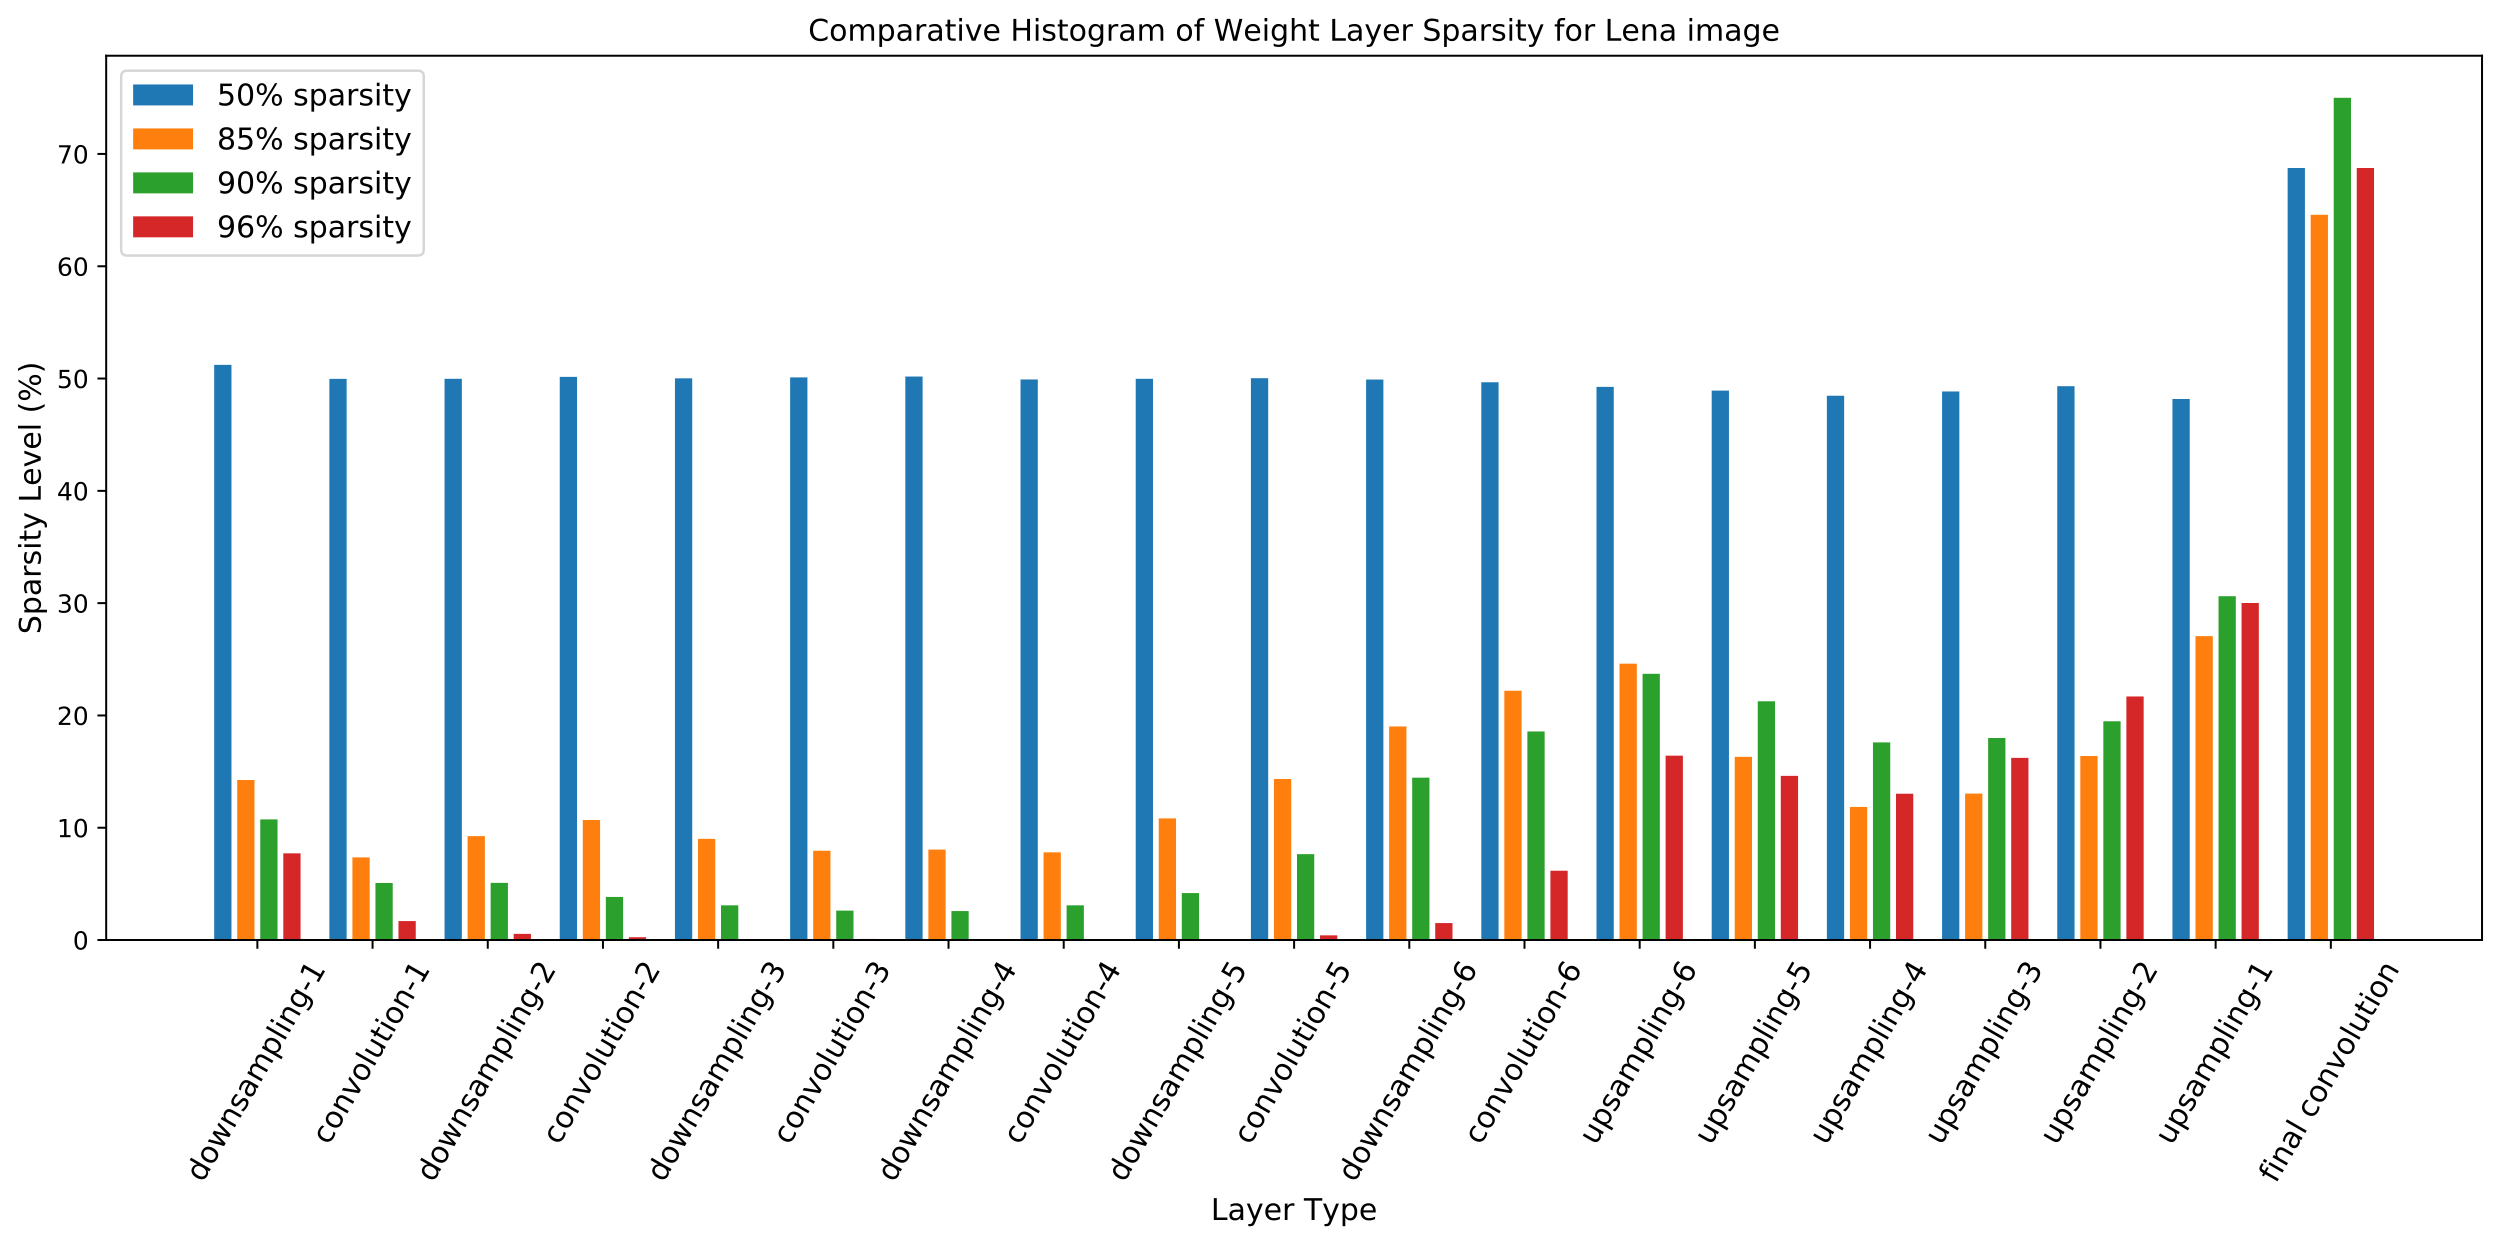<?xml version="1.0" encoding="utf-8" standalone="no"?>
<!DOCTYPE svg PUBLIC "-//W3C//DTD SVG 1.1//EN"
  "http://www.w3.org/Graphics/SVG/1.1/DTD/svg11.dtd">
<!-- Created with matplotlib (https://matplotlib.org/) -->
<svg height="498.455pt" version="1.1" viewBox="0 0 1001.559 498.455" width="1001.559pt" xmlns="http://www.w3.org/2000/svg" xmlns:xlink="http://www.w3.org/1999/xlink">
 <defs>
  <style type="text/css">
*{stroke-linecap:butt;stroke-linejoin:round;}
  </style>
 </defs>
 <g id="figure_1">
  <g id="patch_1">
   <path d="M 0 498.455 
L 1001.559 498.455 
L 1001.559 0 
L 0 0 
z
" style="fill:#ffffff;"/>
  </g>
  <g id="axes_1">
   <g id="patch_2">
    <path d="M 42.539 376.596 
L 994.359 376.596 
L 994.359 22.318 
L 42.539 22.318 
z
" style="fill:#ffffff;"/>
   </g>
   <g id="patch_3">
    <path clip-path="url(#p0c4d64829c)" d="M 85.803 376.596 
L 92.726 376.596 
L 92.726 146.169 
L 85.803 146.169 
z
" style="fill:#1f77b4;"/>
   </g>
   <g id="patch_4">
    <path clip-path="url(#p0c4d64829c)" d="M 131.952 376.596 
L 138.874 376.596 
L 138.874 151.793 
L 131.952 151.793 
z
" style="fill:#1f77b4;"/>
   </g>
   <g id="patch_5">
    <path clip-path="url(#p0c4d64829c)" d="M 178.101 376.596 
L 185.023 376.596 
L 185.023 151.748 
L 178.101 151.748 
z
" style="fill:#1f77b4;"/>
   </g>
   <g id="patch_6">
    <path clip-path="url(#p0c4d64829c)" d="M 224.25 376.596 
L 231.172 376.596 
L 231.172 150.983 
L 224.25 150.983 
z
" style="fill:#1f77b4;"/>
   </g>
   <g id="patch_7">
    <path clip-path="url(#p0c4d64829c)" d="M 270.399 376.596 
L 277.321 376.596 
L 277.321 151.568 
L 270.399 151.568 
z
" style="fill:#1f77b4;"/>
   </g>
   <g id="patch_8">
    <path clip-path="url(#p0c4d64829c)" d="M 316.548 376.596 
L 323.47 376.596 
L 323.47 151.208 
L 316.548 151.208 
z
" style="fill:#1f77b4;"/>
   </g>
   <g id="patch_9">
    <path clip-path="url(#p0c4d64829c)" d="M 362.696 376.596 
L 369.619 376.596 
L 369.619 150.848 
L 362.696 150.848 
z
" style="fill:#1f77b4;"/>
   </g>
   <g id="patch_10">
    <path clip-path="url(#p0c4d64829c)" d="M 408.845 376.596 
L 415.768 376.596 
L 415.768 152.018 
L 408.845 152.018 
z
" style="fill:#1f77b4;"/>
   </g>
   <g id="patch_11">
    <path clip-path="url(#p0c4d64829c)" d="M 454.994 376.596 
L 461.916 376.596 
L 461.916 151.748 
L 454.994 151.748 
z
" style="fill:#1f77b4;"/>
   </g>
   <g id="patch_12">
    <path clip-path="url(#p0c4d64829c)" d="M 501.143 376.596 
L 508.065 376.596 
L 508.065 151.523 
L 501.143 151.523 
z
" style="fill:#1f77b4;"/>
   </g>
   <g id="patch_13">
    <path clip-path="url(#p0c4d64829c)" d="M 547.292 376.596 
L 554.214 376.596 
L 554.214 152.063 
L 547.292 152.063 
z
" style="fill:#1f77b4;"/>
   </g>
   <g id="patch_14">
    <path clip-path="url(#p0c4d64829c)" d="M 593.441 376.596 
L 600.363 376.596 
L 600.363 153.142 
L 593.441 153.142 
z
" style="fill:#1f77b4;"/>
   </g>
   <g id="patch_15">
    <path clip-path="url(#p0c4d64829c)" d="M 639.589 376.596 
L 646.512 376.596 
L 646.512 154.987 
L 639.589 154.987 
z
" style="fill:#1f77b4;"/>
   </g>
   <g id="patch_16">
    <path clip-path="url(#p0c4d64829c)" d="M 685.738 376.596 
L 692.661 376.596 
L 692.661 156.471 
L 685.738 156.471 
z
" style="fill:#1f77b4;"/>
   </g>
   <g id="patch_17">
    <path clip-path="url(#p0c4d64829c)" d="M 731.887 376.596 
L 738.81 376.596 
L 738.81 158.541 
L 731.887 158.541 
z
" style="fill:#1f77b4;"/>
   </g>
   <g id="patch_18">
    <path clip-path="url(#p0c4d64829c)" d="M 778.036 376.596 
L 784.958 376.596 
L 784.958 156.831 
L 778.036 156.831 
z
" style="fill:#1f77b4;"/>
   </g>
   <g id="patch_19">
    <path clip-path="url(#p0c4d64829c)" d="M 824.185 376.596 
L 831.107 376.596 
L 831.107 154.717 
L 824.185 154.717 
z
" style="fill:#1f77b4;"/>
   </g>
   <g id="patch_20">
    <path clip-path="url(#p0c4d64829c)" d="M 870.334 376.596 
L 877.256 376.596 
L 877.256 159.845 
L 870.334 159.845 
z
" style="fill:#1f77b4;"/>
   </g>
   <g id="patch_21">
    <path clip-path="url(#p0c4d64829c)" d="M 916.483 376.596 
L 923.405 376.596 
L 923.405 67.306 
L 916.483 67.306 
z
" style="fill:#1f77b4;"/>
   </g>
   <g id="patch_22">
    <path clip-path="url(#p0c4d64829c)" d="M 95.033 376.596 
L 101.955 376.596 
L 101.955 312.489 
L 95.033 312.489 
z
" style="fill:#ff7f0e;"/>
   </g>
   <g id="patch_23">
    <path clip-path="url(#p0c4d64829c)" d="M 141.182 376.596 
L 148.104 376.596 
L 148.104 343.485 
L 141.182 343.485 
z
" style="fill:#ff7f0e;"/>
   </g>
   <g id="patch_24">
    <path clip-path="url(#p0c4d64829c)" d="M 187.331 376.596 
L 194.253 376.596 
L 194.253 334.982 
L 187.331 334.982 
z
" style="fill:#ff7f0e;"/>
   </g>
   <g id="patch_25">
    <path clip-path="url(#p0c4d64829c)" d="M 233.48 376.596 
L 240.402 376.596 
L 240.402 328.504 
L 233.48 328.504 
z
" style="fill:#ff7f0e;"/>
   </g>
   <g id="patch_26">
    <path clip-path="url(#p0c4d64829c)" d="M 279.628 376.596 
L 286.551 376.596 
L 286.551 336.062 
L 279.628 336.062 
z
" style="fill:#ff7f0e;"/>
   </g>
   <g id="patch_27">
    <path clip-path="url(#p0c4d64829c)" d="M 325.777 376.596 
L 332.7 376.596 
L 332.7 340.831 
L 325.777 340.831 
z
" style="fill:#ff7f0e;"/>
   </g>
   <g id="patch_28">
    <path clip-path="url(#p0c4d64829c)" d="M 371.926 376.596 
L 378.848 376.596 
L 378.848 340.381 
L 371.926 340.381 
z
" style="fill:#ff7f0e;"/>
   </g>
   <g id="patch_29">
    <path clip-path="url(#p0c4d64829c)" d="M 418.075 376.596 
L 424.997 376.596 
L 424.997 341.461 
L 418.075 341.461 
z
" style="fill:#ff7f0e;"/>
   </g>
   <g id="patch_30">
    <path clip-path="url(#p0c4d64829c)" d="M 464.224 376.596 
L 471.146 376.596 
L 471.146 327.874 
L 464.224 327.874 
z
" style="fill:#ff7f0e;"/>
   </g>
   <g id="patch_31">
    <path clip-path="url(#p0c4d64829c)" d="M 510.373 376.596 
L 517.295 376.596 
L 517.295 312.084 
L 510.373 312.084 
z
" style="fill:#ff7f0e;"/>
   </g>
   <g id="patch_32">
    <path clip-path="url(#p0c4d64829c)" d="M 556.522 376.596 
L 563.444 376.596 
L 563.444 291.029 
L 556.522 291.029 
z
" style="fill:#ff7f0e;"/>
   </g>
   <g id="patch_33">
    <path clip-path="url(#p0c4d64829c)" d="M 602.67 376.596 
L 609.593 376.596 
L 609.593 276.723 
L 602.67 276.723 
z
" style="fill:#ff7f0e;"/>
   </g>
   <g id="patch_34">
    <path clip-path="url(#p0c4d64829c)" d="M 648.819 376.596 
L 655.742 376.596 
L 655.742 265.881 
L 648.819 265.881 
z
" style="fill:#ff7f0e;"/>
   </g>
   <g id="patch_35">
    <path clip-path="url(#p0c4d64829c)" d="M 694.968 376.596 
L 701.89 376.596 
L 701.89 303.221 
L 694.968 303.221 
z
" style="fill:#ff7f0e;"/>
   </g>
   <g id="patch_36">
    <path clip-path="url(#p0c4d64829c)" d="M 741.117 376.596 
L 748.039 376.596 
L 748.039 323.286 
L 741.117 323.286 
z
" style="fill:#ff7f0e;"/>
   </g>
   <g id="patch_37">
    <path clip-path="url(#p0c4d64829c)" d="M 787.266 376.596 
L 794.188 376.596 
L 794.188 317.932 
L 787.266 317.932 
z
" style="fill:#ff7f0e;"/>
   </g>
   <g id="patch_38">
    <path clip-path="url(#p0c4d64829c)" d="M 833.415 376.596 
L 840.337 376.596 
L 840.337 302.861 
L 833.415 302.861 
z
" style="fill:#ff7f0e;"/>
   </g>
   <g id="patch_39">
    <path clip-path="url(#p0c4d64829c)" d="M 879.563 376.596 
L 886.486 376.596 
L 886.486 254.859 
L 879.563 254.859 
z
" style="fill:#ff7f0e;"/>
   </g>
   <g id="patch_40">
    <path clip-path="url(#p0c4d64829c)" d="M 925.712 376.596 
L 932.635 376.596 
L 932.635 86.066 
L 925.712 86.066 
z
" style="fill:#ff7f0e;"/>
   </g>
   <g id="patch_41">
    <path clip-path="url(#p0c4d64829c)" d="M 104.263 376.596 
L 111.185 376.596 
L 111.185 328.279 
L 104.263 328.279 
z
" style="fill:#2ca02c;"/>
   </g>
   <g id="patch_42">
    <path clip-path="url(#p0c4d64829c)" d="M 150.412 376.596 
L 157.334 376.596 
L 157.334 353.742 
L 150.412 353.742 
z
" style="fill:#2ca02c;"/>
   </g>
   <g id="patch_43">
    <path clip-path="url(#p0c4d64829c)" d="M 196.561 376.596 
L 203.483 376.596 
L 203.483 353.697 
L 196.561 353.697 
z
" style="fill:#2ca02c;"/>
   </g>
   <g id="patch_44">
    <path clip-path="url(#p0c4d64829c)" d="M 242.709 376.596 
L 249.632 376.596 
L 249.632 359.321 
L 242.709 359.321 
z
" style="fill:#2ca02c;"/>
   </g>
   <g id="patch_45">
    <path clip-path="url(#p0c4d64829c)" d="M 288.858 376.596 
L 295.781 376.596 
L 295.781 362.695 
L 288.858 362.695 
z
" style="fill:#2ca02c;"/>
   </g>
   <g id="patch_46">
    <path clip-path="url(#p0c4d64829c)" d="M 335.007 376.596 
L 341.929 376.596 
L 341.929 364.809 
L 335.007 364.809 
z
" style="fill:#2ca02c;"/>
   </g>
   <g id="patch_47">
    <path clip-path="url(#p0c4d64829c)" d="M 381.156 376.596 
L 388.078 376.596 
L 388.078 364.989 
L 381.156 364.989 
z
" style="fill:#2ca02c;"/>
   </g>
   <g id="patch_48">
    <path clip-path="url(#p0c4d64829c)" d="M 427.305 376.596 
L 434.227 376.596 
L 434.227 362.695 
L 427.305 362.695 
z
" style="fill:#2ca02c;"/>
   </g>
   <g id="patch_49">
    <path clip-path="url(#p0c4d64829c)" d="M 473.454 376.596 
L 480.376 376.596 
L 480.376 357.791 
L 473.454 357.791 
z
" style="fill:#2ca02c;"/>
   </g>
   <g id="patch_50">
    <path clip-path="url(#p0c4d64829c)" d="M 519.602 376.596 
L 526.525 376.596 
L 526.525 342.18 
L 519.602 342.18 
z
" style="fill:#2ca02c;"/>
   </g>
   <g id="patch_51">
    <path clip-path="url(#p0c4d64829c)" d="M 565.751 376.596 
L 572.674 376.596 
L 572.674 311.544 
L 565.751 311.544 
z
" style="fill:#2ca02c;"/>
   </g>
   <g id="patch_52">
    <path clip-path="url(#p0c4d64829c)" d="M 611.9 376.596 
L 618.822 376.596 
L 618.822 293.054 
L 611.9 293.054 
z
" style="fill:#2ca02c;"/>
   </g>
   <g id="patch_53">
    <path clip-path="url(#p0c4d64829c)" d="M 658.049 376.596 
L 664.971 376.596 
L 664.971 269.93 
L 658.049 269.93 
z
" style="fill:#2ca02c;"/>
   </g>
   <g id="patch_54">
    <path clip-path="url(#p0c4d64829c)" d="M 704.198 376.596 
L 711.12 376.596 
L 711.12 280.952 
L 704.198 280.952 
z
" style="fill:#2ca02c;"/>
   </g>
   <g id="patch_55">
    <path clip-path="url(#p0c4d64829c)" d="M 750.347 376.596 
L 757.269 376.596 
L 757.269 297.418 
L 750.347 297.418 
z
" style="fill:#2ca02c;"/>
   </g>
   <g id="patch_56">
    <path clip-path="url(#p0c4d64829c)" d="M 796.496 376.596 
L 803.418 376.596 
L 803.418 295.663 
L 796.496 295.663 
z
" style="fill:#2ca02c;"/>
   </g>
   <g id="patch_57">
    <path clip-path="url(#p0c4d64829c)" d="M 842.644 376.596 
L 849.567 376.596 
L 849.567 288.96 
L 842.644 288.96 
z
" style="fill:#2ca02c;"/>
   </g>
   <g id="patch_58">
    <path clip-path="url(#p0c4d64829c)" d="M 888.793 376.596 
L 895.716 376.596 
L 895.716 238.844 
L 888.793 238.844 
z
" style="fill:#2ca02c;"/>
   </g>
   <g id="patch_59">
    <path clip-path="url(#p0c4d64829c)" d="M 934.942 376.596 
L 941.864 376.596 
L 941.864 39.189 
L 934.942 39.189 
z
" style="fill:#2ca02c;"/>
   </g>
   <g id="patch_60">
    <path clip-path="url(#p0c4d64829c)" d="M 113.493 376.596 
L 120.415 376.596 
L 120.415 341.866 
L 113.493 341.866 
z
" style="fill:#d62728;"/>
   </g>
   <g id="patch_61">
    <path clip-path="url(#p0c4d64829c)" d="M 159.641 376.596 
L 166.564 376.596 
L 166.564 368.993 
L 159.641 368.993 
z
" style="fill:#d62728;"/>
   </g>
   <g id="patch_62">
    <path clip-path="url(#p0c4d64829c)" d="M 205.79 376.596 
L 212.713 376.596 
L 212.713 374.122 
L 205.79 374.122 
z
" style="fill:#d62728;"/>
   </g>
   <g id="patch_63">
    <path clip-path="url(#p0c4d64829c)" d="M 251.939 376.596 
L 258.861 376.596 
L 258.861 375.471 
L 251.939 375.471 
z
" style="fill:#d62728;"/>
   </g>
   <g id="patch_64">
    <path clip-path="url(#p0c4d64829c)" d="M 298.088 376.596 
L 305.01 376.596 
L 305.01 376.461 
L 298.088 376.461 
z
" style="fill:#d62728;"/>
   </g>
   <g id="patch_65">
    <path clip-path="url(#p0c4d64829c)" d="M 344.237 376.596 
L 351.159 376.596 
L 351.159 376.146 
L 344.237 376.146 
z
" style="fill:#d62728;"/>
   </g>
   <g id="patch_66">
    <path clip-path="url(#p0c4d64829c)" d="M 390.386 376.596 
L 397.308 376.596 
L 397.308 376.596 
L 390.386 376.596 
z
" style="fill:#d62728;"/>
   </g>
   <g id="patch_67">
    <path clip-path="url(#p0c4d64829c)" d="M 436.535 376.596 
L 443.457 376.596 
L 443.457 376.461 
L 436.535 376.461 
z
" style="fill:#d62728;"/>
   </g>
   <g id="patch_68">
    <path clip-path="url(#p0c4d64829c)" d="M 482.683 376.596 
L 489.606 376.596 
L 489.606 376.371 
L 482.683 376.371 
z
" style="fill:#d62728;"/>
   </g>
   <g id="patch_69">
    <path clip-path="url(#p0c4d64829c)" d="M 528.832 376.596 
L 535.755 376.596 
L 535.755 374.707 
L 528.832 374.707 
z
" style="fill:#d62728;"/>
   </g>
   <g id="patch_70">
    <path clip-path="url(#p0c4d64829c)" d="M 574.981 376.596 
L 581.903 376.596 
L 581.903 369.803 
L 574.981 369.803 
z
" style="fill:#d62728;"/>
   </g>
   <g id="patch_71">
    <path clip-path="url(#p0c4d64829c)" d="M 621.13 376.596 
L 628.052 376.596 
L 628.052 348.839 
L 621.13 348.839 
z
" style="fill:#d62728;"/>
   </g>
   <g id="patch_72">
    <path clip-path="url(#p0c4d64829c)" d="M 667.279 376.596 
L 674.201 376.596 
L 674.201 302.726 
L 667.279 302.726 
z
" style="fill:#d62728;"/>
   </g>
   <g id="patch_73">
    <path clip-path="url(#p0c4d64829c)" d="M 713.428 376.596 
L 720.35 376.596 
L 720.35 310.824 
L 713.428 310.824 
z
" style="fill:#d62728;"/>
   </g>
   <g id="patch_74">
    <path clip-path="url(#p0c4d64829c)" d="M 759.576 376.596 
L 766.499 376.596 
L 766.499 317.977 
L 759.576 317.977 
z
" style="fill:#d62728;"/>
   </g>
   <g id="patch_75">
    <path clip-path="url(#p0c4d64829c)" d="M 805.725 376.596 
L 812.648 376.596 
L 812.648 303.626 
L 805.725 303.626 
z
" style="fill:#d62728;"/>
   </g>
   <g id="patch_76">
    <path clip-path="url(#p0c4d64829c)" d="M 851.874 376.596 
L 858.797 376.596 
L 858.797 279.018 
L 851.874 279.018 
z
" style="fill:#d62728;"/>
   </g>
   <g id="patch_77">
    <path clip-path="url(#p0c4d64829c)" d="M 898.023 376.596 
L 904.945 376.596 
L 904.945 241.588 
L 898.023 241.588 
z
" style="fill:#d62728;"/>
   </g>
   <g id="patch_78">
    <path clip-path="url(#p0c4d64829c)" d="M 944.172 376.596 
L 951.094 376.596 
L 951.094 67.306 
L 944.172 67.306 
z
" style="fill:#d62728;"/>
   </g>
   <g id="matplotlib.axis_1">
    <g id="xtick_1">
     <g id="line2d_1">
      <defs>
       <path d="M 0 0 
L 0 3.5 
" id="m843f45c871" style="stroke:#000000;stroke-width:0.8;"/>
      </defs>
      <g>
       <use style="stroke:#000000;stroke-width:0.8;" x="103.109" xlink:href="#m843f45c871" y="376.596"/>
      </g>
     </g>
     <g id="text_1">
      <!-- downsampling-1 -->
      <defs>
       <path d="M 45.406 46.391 
L 45.406 75.984 
L 54.391 75.984 
L 54.391 0 
L 45.406 0 
L 45.406 8.203 
Q 42.578 3.328 38.25 0.953 
Q 33.938 -1.422 27.875 -1.422 
Q 17.969 -1.422 11.734 6.484 
Q 5.516 14.406 5.516 27.297 
Q 5.516 40.188 11.734 48.094 
Q 17.969 56 27.875 56 
Q 33.938 56 38.25 53.625 
Q 42.578 51.266 45.406 46.391 
z
M 14.797 27.297 
Q 14.797 17.391 18.875 11.75 
Q 22.953 6.109 30.078 6.109 
Q 37.203 6.109 41.297 11.75 
Q 45.406 17.391 45.406 27.297 
Q 45.406 37.203 41.297 42.844 
Q 37.203 48.484 30.078 48.484 
Q 22.953 48.484 18.875 42.844 
Q 14.797 37.203 14.797 27.297 
z
" id="DejaVuSans-100"/>
       <path d="M 30.609 48.391 
Q 23.391 48.391 19.188 42.75 
Q 14.984 37.109 14.984 27.297 
Q 14.984 17.484 19.156 11.844 
Q 23.344 6.203 30.609 6.203 
Q 37.797 6.203 41.984 11.859 
Q 46.188 17.531 46.188 27.297 
Q 46.188 37.016 41.984 42.703 
Q 37.797 48.391 30.609 48.391 
z
M 30.609 56 
Q 42.328 56 49.016 48.375 
Q 55.719 40.766 55.719 27.297 
Q 55.719 13.875 49.016 6.219 
Q 42.328 -1.422 30.609 -1.422 
Q 18.844 -1.422 12.172 6.219 
Q 5.516 13.875 5.516 27.297 
Q 5.516 40.766 12.172 48.375 
Q 18.844 56 30.609 56 
z
" id="DejaVuSans-111"/>
       <path d="M 4.203 54.688 
L 13.188 54.688 
L 24.422 12.016 
L 35.594 54.688 
L 46.188 54.688 
L 57.422 12.016 
L 68.609 54.688 
L 77.594 54.688 
L 63.281 0 
L 52.688 0 
L 40.922 44.828 
L 29.109 0 
L 18.5 0 
z
" id="DejaVuSans-119"/>
       <path d="M 54.891 33.016 
L 54.891 0 
L 45.906 0 
L 45.906 32.719 
Q 45.906 40.484 42.875 44.328 
Q 39.844 48.188 33.797 48.188 
Q 26.516 48.188 22.312 43.547 
Q 18.109 38.922 18.109 30.906 
L 18.109 0 
L 9.078 0 
L 9.078 54.688 
L 18.109 54.688 
L 18.109 46.188 
Q 21.344 51.125 25.703 53.562 
Q 30.078 56 35.797 56 
Q 45.219 56 50.047 50.172 
Q 54.891 44.344 54.891 33.016 
z
" id="DejaVuSans-110"/>
       <path d="M 44.281 53.078 
L 44.281 44.578 
Q 40.484 46.531 36.375 47.5 
Q 32.281 48.484 27.875 48.484 
Q 21.188 48.484 17.844 46.438 
Q 14.5 44.391 14.5 40.281 
Q 14.5 37.156 16.891 35.375 
Q 19.281 33.594 26.516 31.984 
L 29.594 31.297 
Q 39.156 29.25 43.188 25.516 
Q 47.219 21.781 47.219 15.094 
Q 47.219 7.469 41.188 3.016 
Q 35.156 -1.422 24.609 -1.422 
Q 20.219 -1.422 15.453 -0.562 
Q 10.688 0.297 5.422 2 
L 5.422 11.281 
Q 10.406 8.688 15.234 7.391 
Q 20.062 6.109 24.812 6.109 
Q 31.156 6.109 34.562 8.281 
Q 37.984 10.453 37.984 14.406 
Q 37.984 18.062 35.516 20.016 
Q 33.062 21.969 24.703 23.781 
L 21.578 24.516 
Q 13.234 26.266 9.516 29.906 
Q 5.812 33.547 5.812 39.891 
Q 5.812 47.609 11.281 51.797 
Q 16.75 56 26.812 56 
Q 31.781 56 36.172 55.266 
Q 40.578 54.547 44.281 53.078 
z
" id="DejaVuSans-115"/>
       <path d="M 34.281 27.484 
Q 23.391 27.484 19.188 25 
Q 14.984 22.516 14.984 16.5 
Q 14.984 11.719 18.141 8.906 
Q 21.297 6.109 26.703 6.109 
Q 34.188 6.109 38.703 11.406 
Q 43.219 16.703 43.219 25.484 
L 43.219 27.484 
z
M 52.203 31.203 
L 52.203 0 
L 43.219 0 
L 43.219 8.297 
Q 40.141 3.328 35.547 0.953 
Q 30.953 -1.422 24.312 -1.422 
Q 15.922 -1.422 10.953 3.297 
Q 6 8.016 6 15.922 
Q 6 25.141 12.172 29.828 
Q 18.359 34.516 30.609 34.516 
L 43.219 34.516 
L 43.219 35.406 
Q 43.219 41.609 39.141 45 
Q 35.062 48.391 27.688 48.391 
Q 23 48.391 18.547 47.266 
Q 14.109 46.141 10.016 43.891 
L 10.016 52.203 
Q 14.938 54.109 19.578 55.047 
Q 24.219 56 28.609 56 
Q 40.484 56 46.344 49.844 
Q 52.203 43.703 52.203 31.203 
z
" id="DejaVuSans-97"/>
       <path d="M 52 44.188 
Q 55.375 50.25 60.062 53.125 
Q 64.75 56 71.094 56 
Q 79.641 56 84.281 50.016 
Q 88.922 44.047 88.922 33.016 
L 88.922 0 
L 79.891 0 
L 79.891 32.719 
Q 79.891 40.578 77.094 44.375 
Q 74.312 48.188 68.609 48.188 
Q 61.625 48.188 57.562 43.547 
Q 53.516 38.922 53.516 30.906 
L 53.516 0 
L 44.484 0 
L 44.484 32.719 
Q 44.484 40.625 41.703 44.406 
Q 38.922 48.188 33.109 48.188 
Q 26.219 48.188 22.156 43.531 
Q 18.109 38.875 18.109 30.906 
L 18.109 0 
L 9.078 0 
L 9.078 54.688 
L 18.109 54.688 
L 18.109 46.188 
Q 21.188 51.219 25.484 53.609 
Q 29.781 56 35.688 56 
Q 41.656 56 45.828 52.969 
Q 50 49.953 52 44.188 
z
" id="DejaVuSans-109"/>
       <path d="M 18.109 8.203 
L 18.109 -20.797 
L 9.078 -20.797 
L 9.078 54.688 
L 18.109 54.688 
L 18.109 46.391 
Q 20.953 51.266 25.266 53.625 
Q 29.594 56 35.594 56 
Q 45.562 56 51.781 48.094 
Q 58.016 40.188 58.016 27.297 
Q 58.016 14.406 51.781 6.484 
Q 45.562 -1.422 35.594 -1.422 
Q 29.594 -1.422 25.266 0.953 
Q 20.953 3.328 18.109 8.203 
z
M 48.688 27.297 
Q 48.688 37.203 44.609 42.844 
Q 40.531 48.484 33.406 48.484 
Q 26.266 48.484 22.188 42.844 
Q 18.109 37.203 18.109 27.297 
Q 18.109 17.391 22.188 11.75 
Q 26.266 6.109 33.406 6.109 
Q 40.531 6.109 44.609 11.75 
Q 48.688 17.391 48.688 27.297 
z
" id="DejaVuSans-112"/>
       <path d="M 9.422 75.984 
L 18.406 75.984 
L 18.406 0 
L 9.422 0 
z
" id="DejaVuSans-108"/>
       <path d="M 9.422 54.688 
L 18.406 54.688 
L 18.406 0 
L 9.422 0 
z
M 9.422 75.984 
L 18.406 75.984 
L 18.406 64.594 
L 9.422 64.594 
z
" id="DejaVuSans-105"/>
       <path d="M 45.406 27.984 
Q 45.406 37.75 41.375 43.109 
Q 37.359 48.484 30.078 48.484 
Q 22.859 48.484 18.828 43.109 
Q 14.797 37.75 14.797 27.984 
Q 14.797 18.266 18.828 12.891 
Q 22.859 7.516 30.078 7.516 
Q 37.359 7.516 41.375 12.891 
Q 45.406 18.266 45.406 27.984 
z
M 54.391 6.781 
Q 54.391 -7.172 48.188 -13.984 
Q 42 -20.797 29.203 -20.797 
Q 24.469 -20.797 20.266 -20.094 
Q 16.062 -19.391 12.109 -17.922 
L 12.109 -9.188 
Q 16.062 -11.328 19.922 -12.344 
Q 23.781 -13.375 27.781 -13.375 
Q 36.625 -13.375 41.016 -8.766 
Q 45.406 -4.156 45.406 5.172 
L 45.406 9.625 
Q 42.625 4.781 38.281 2.391 
Q 33.938 0 27.875 0 
Q 17.828 0 11.672 7.656 
Q 5.516 15.328 5.516 27.984 
Q 5.516 40.672 11.672 48.328 
Q 17.828 56 27.875 56 
Q 33.938 56 38.281 53.609 
Q 42.625 51.219 45.406 46.391 
L 45.406 54.688 
L 54.391 54.688 
z
" id="DejaVuSans-103"/>
       <path d="M 4.891 31.391 
L 31.203 31.391 
L 31.203 23.391 
L 4.891 23.391 
z
" id="DejaVuSans-45"/>
       <path d="M 12.406 8.297 
L 28.516 8.297 
L 28.516 63.922 
L 10.984 60.406 
L 10.984 69.391 
L 28.422 72.906 
L 38.281 72.906 
L 38.281 8.297 
L 54.391 8.297 
L 54.391 0 
L 12.406 0 
z
" id="DejaVuSans-49"/>
      </defs>
      <g transform="translate(81.19 474.018)rotate(-60)scale(0.12 -0.12)">
       <use xlink:href="#DejaVuSans-100"/>
       <use x="63.477" xlink:href="#DejaVuSans-111"/>
       <use x="124.658" xlink:href="#DejaVuSans-119"/>
       <use x="206.445" xlink:href="#DejaVuSans-110"/>
       <use x="269.824" xlink:href="#DejaVuSans-115"/>
       <use x="321.924" xlink:href="#DejaVuSans-97"/>
       <use x="383.203" xlink:href="#DejaVuSans-109"/>
       <use x="480.615" xlink:href="#DejaVuSans-112"/>
       <use x="544.092" xlink:href="#DejaVuSans-108"/>
       <use x="571.875" xlink:href="#DejaVuSans-105"/>
       <use x="599.658" xlink:href="#DejaVuSans-110"/>
       <use x="663.037" xlink:href="#DejaVuSans-103"/>
       <use x="726.514" xlink:href="#DejaVuSans-45"/>
       <use x="762.598" xlink:href="#DejaVuSans-49"/>
      </g>
     </g>
    </g>
    <g id="xtick_2">
     <g id="line2d_2">
      <g>
       <use style="stroke:#000000;stroke-width:0.8;" x="149.258" xlink:href="#m843f45c871" y="376.596"/>
      </g>
     </g>
     <g id="text_2">
      <!-- convolution-1 -->
      <defs>
       <path d="M 48.781 52.594 
L 48.781 44.188 
Q 44.969 46.297 41.141 47.344 
Q 37.312 48.391 33.406 48.391 
Q 24.656 48.391 19.812 42.844 
Q 14.984 37.312 14.984 27.297 
Q 14.984 17.281 19.812 11.734 
Q 24.656 6.203 33.406 6.203 
Q 37.312 6.203 41.141 7.25 
Q 44.969 8.297 48.781 10.406 
L 48.781 2.094 
Q 45.016 0.344 40.984 -0.531 
Q 36.969 -1.422 32.422 -1.422 
Q 20.062 -1.422 12.781 6.344 
Q 5.516 14.109 5.516 27.297 
Q 5.516 40.672 12.859 48.328 
Q 20.219 56 33.016 56 
Q 37.156 56 41.109 55.141 
Q 45.062 54.297 48.781 52.594 
z
" id="DejaVuSans-99"/>
       <path d="M 2.984 54.688 
L 12.5 54.688 
L 29.594 8.797 
L 46.688 54.688 
L 56.203 54.688 
L 35.688 0 
L 23.484 0 
z
" id="DejaVuSans-118"/>
       <path d="M 8.5 21.578 
L 8.5 54.688 
L 17.484 54.688 
L 17.484 21.922 
Q 17.484 14.156 20.5 10.266 
Q 23.531 6.391 29.594 6.391 
Q 36.859 6.391 41.078 11.031 
Q 45.312 15.672 45.312 23.688 
L 45.312 54.688 
L 54.297 54.688 
L 54.297 0 
L 45.312 0 
L 45.312 8.406 
Q 42.047 3.422 37.719 1 
Q 33.406 -1.422 27.688 -1.422 
Q 18.266 -1.422 13.375 4.438 
Q 8.5 10.297 8.5 21.578 
z
M 31.109 56 
z
" id="DejaVuSans-117"/>
       <path d="M 18.312 70.219 
L 18.312 54.688 
L 36.812 54.688 
L 36.812 47.703 
L 18.312 47.703 
L 18.312 18.016 
Q 18.312 11.328 20.141 9.422 
Q 21.969 7.516 27.594 7.516 
L 36.812 7.516 
L 36.812 0 
L 27.594 0 
Q 17.188 0 13.234 3.875 
Q 9.281 7.766 9.281 18.016 
L 9.281 47.703 
L 2.688 47.703 
L 2.688 54.688 
L 9.281 54.688 
L 9.281 70.219 
z
" id="DejaVuSans-116"/>
      </defs>
      <g transform="translate(131.656 459.065)rotate(-60)scale(0.12 -0.12)">
       <use xlink:href="#DejaVuSans-99"/>
       <use x="54.98" xlink:href="#DejaVuSans-111"/>
       <use x="116.162" xlink:href="#DejaVuSans-110"/>
       <use x="179.541" xlink:href="#DejaVuSans-118"/>
       <use x="238.721" xlink:href="#DejaVuSans-111"/>
       <use x="299.902" xlink:href="#DejaVuSans-108"/>
       <use x="327.686" xlink:href="#DejaVuSans-117"/>
       <use x="391.064" xlink:href="#DejaVuSans-116"/>
       <use x="430.273" xlink:href="#DejaVuSans-105"/>
       <use x="458.057" xlink:href="#DejaVuSans-111"/>
       <use x="519.238" xlink:href="#DejaVuSans-110"/>
       <use x="582.617" xlink:href="#DejaVuSans-45"/>
       <use x="618.701" xlink:href="#DejaVuSans-49"/>
      </g>
     </g>
    </g>
    <g id="xtick_3">
     <g id="line2d_3">
      <g>
       <use style="stroke:#000000;stroke-width:0.8;" x="195.407" xlink:href="#m843f45c871" y="376.596"/>
      </g>
     </g>
     <g id="text_3">
      <!-- downsampling-2 -->
      <defs>
       <path d="M 19.188 8.297 
L 53.609 8.297 
L 53.609 0 
L 7.328 0 
L 7.328 8.297 
Q 12.938 14.109 22.625 23.891 
Q 32.328 33.688 34.812 36.531 
Q 39.547 41.844 41.422 45.531 
Q 43.312 49.219 43.312 52.781 
Q 43.312 58.594 39.234 62.25 
Q 35.156 65.922 28.609 65.922 
Q 23.969 65.922 18.812 64.312 
Q 13.672 62.703 7.812 59.422 
L 7.812 69.391 
Q 13.766 71.781 18.938 73 
Q 24.125 74.219 28.422 74.219 
Q 39.75 74.219 46.484 68.547 
Q 53.219 62.891 53.219 53.422 
Q 53.219 48.922 51.531 44.891 
Q 49.859 40.875 45.406 35.406 
Q 44.188 33.984 37.641 27.219 
Q 31.109 20.453 19.188 8.297 
z
" id="DejaVuSans-50"/>
      </defs>
      <g transform="translate(173.488 474.018)rotate(-60)scale(0.12 -0.12)">
       <use xlink:href="#DejaVuSans-100"/>
       <use x="63.477" xlink:href="#DejaVuSans-111"/>
       <use x="124.658" xlink:href="#DejaVuSans-119"/>
       <use x="206.445" xlink:href="#DejaVuSans-110"/>
       <use x="269.824" xlink:href="#DejaVuSans-115"/>
       <use x="321.924" xlink:href="#DejaVuSans-97"/>
       <use x="383.203" xlink:href="#DejaVuSans-109"/>
       <use x="480.615" xlink:href="#DejaVuSans-112"/>
       <use x="544.092" xlink:href="#DejaVuSans-108"/>
       <use x="571.875" xlink:href="#DejaVuSans-105"/>
       <use x="599.658" xlink:href="#DejaVuSans-110"/>
       <use x="663.037" xlink:href="#DejaVuSans-103"/>
       <use x="726.514" xlink:href="#DejaVuSans-45"/>
       <use x="762.598" xlink:href="#DejaVuSans-50"/>
      </g>
     </g>
    </g>
    <g id="xtick_4">
     <g id="line2d_4">
      <g>
       <use style="stroke:#000000;stroke-width:0.8;" x="241.556" xlink:href="#m843f45c871" y="376.596"/>
      </g>
     </g>
     <g id="text_4">
      <!-- convolution-2 -->
      <g transform="translate(223.953 459.065)rotate(-60)scale(0.12 -0.12)">
       <use xlink:href="#DejaVuSans-99"/>
       <use x="54.98" xlink:href="#DejaVuSans-111"/>
       <use x="116.162" xlink:href="#DejaVuSans-110"/>
       <use x="179.541" xlink:href="#DejaVuSans-118"/>
       <use x="238.721" xlink:href="#DejaVuSans-111"/>
       <use x="299.902" xlink:href="#DejaVuSans-108"/>
       <use x="327.686" xlink:href="#DejaVuSans-117"/>
       <use x="391.064" xlink:href="#DejaVuSans-116"/>
       <use x="430.273" xlink:href="#DejaVuSans-105"/>
       <use x="458.057" xlink:href="#DejaVuSans-111"/>
       <use x="519.238" xlink:href="#DejaVuSans-110"/>
       <use x="582.617" xlink:href="#DejaVuSans-45"/>
       <use x="618.701" xlink:href="#DejaVuSans-50"/>
      </g>
     </g>
    </g>
    <g id="xtick_5">
     <g id="line2d_5">
      <g>
       <use style="stroke:#000000;stroke-width:0.8;" x="287.705" xlink:href="#m843f45c871" y="376.596"/>
      </g>
     </g>
     <g id="text_5">
      <!-- downsampling-3 -->
      <defs>
       <path d="M 40.578 39.312 
Q 47.656 37.797 51.625 33 
Q 55.609 28.219 55.609 21.188 
Q 55.609 10.406 48.188 4.484 
Q 40.766 -1.422 27.094 -1.422 
Q 22.516 -1.422 17.656 -0.516 
Q 12.797 0.391 7.625 2.203 
L 7.625 11.719 
Q 11.719 9.328 16.594 8.109 
Q 21.484 6.891 26.812 6.891 
Q 36.078 6.891 40.938 10.547 
Q 45.797 14.203 45.797 21.188 
Q 45.797 27.641 41.281 31.266 
Q 36.766 34.906 28.719 34.906 
L 20.219 34.906 
L 20.219 43.016 
L 29.109 43.016 
Q 36.375 43.016 40.234 45.922 
Q 44.094 48.828 44.094 54.297 
Q 44.094 59.906 40.109 62.906 
Q 36.141 65.922 28.719 65.922 
Q 24.656 65.922 20.016 65.031 
Q 15.375 64.156 9.812 62.312 
L 9.812 71.094 
Q 15.438 72.656 20.344 73.438 
Q 25.25 74.219 29.594 74.219 
Q 40.828 74.219 47.359 69.109 
Q 53.906 64.016 53.906 55.328 
Q 53.906 49.266 50.438 45.094 
Q 46.969 40.922 40.578 39.312 
z
" id="DejaVuSans-51"/>
      </defs>
      <g transform="translate(265.786 474.018)rotate(-60)scale(0.12 -0.12)">
       <use xlink:href="#DejaVuSans-100"/>
       <use x="63.477" xlink:href="#DejaVuSans-111"/>
       <use x="124.658" xlink:href="#DejaVuSans-119"/>
       <use x="206.445" xlink:href="#DejaVuSans-110"/>
       <use x="269.824" xlink:href="#DejaVuSans-115"/>
       <use x="321.924" xlink:href="#DejaVuSans-97"/>
       <use x="383.203" xlink:href="#DejaVuSans-109"/>
       <use x="480.615" xlink:href="#DejaVuSans-112"/>
       <use x="544.092" xlink:href="#DejaVuSans-108"/>
       <use x="571.875" xlink:href="#DejaVuSans-105"/>
       <use x="599.658" xlink:href="#DejaVuSans-110"/>
       <use x="663.037" xlink:href="#DejaVuSans-103"/>
       <use x="726.514" xlink:href="#DejaVuSans-45"/>
       <use x="762.598" xlink:href="#DejaVuSans-51"/>
      </g>
     </g>
    </g>
    <g id="xtick_6">
     <g id="line2d_6">
      <g>
       <use style="stroke:#000000;stroke-width:0.8;" x="333.853" xlink:href="#m843f45c871" y="376.596"/>
      </g>
     </g>
     <g id="text_6">
      <!-- convolution-3 -->
      <g transform="translate(316.251 459.065)rotate(-60)scale(0.12 -0.12)">
       <use xlink:href="#DejaVuSans-99"/>
       <use x="54.98" xlink:href="#DejaVuSans-111"/>
       <use x="116.162" xlink:href="#DejaVuSans-110"/>
       <use x="179.541" xlink:href="#DejaVuSans-118"/>
       <use x="238.721" xlink:href="#DejaVuSans-111"/>
       <use x="299.902" xlink:href="#DejaVuSans-108"/>
       <use x="327.686" xlink:href="#DejaVuSans-117"/>
       <use x="391.064" xlink:href="#DejaVuSans-116"/>
       <use x="430.273" xlink:href="#DejaVuSans-105"/>
       <use x="458.057" xlink:href="#DejaVuSans-111"/>
       <use x="519.238" xlink:href="#DejaVuSans-110"/>
       <use x="582.617" xlink:href="#DejaVuSans-45"/>
       <use x="618.701" xlink:href="#DejaVuSans-51"/>
      </g>
     </g>
    </g>
    <g id="xtick_7">
     <g id="line2d_7">
      <g>
       <use style="stroke:#000000;stroke-width:0.8;" x="380.002" xlink:href="#m843f45c871" y="376.596"/>
      </g>
     </g>
     <g id="text_7">
      <!-- downsampling-4 -->
      <defs>
       <path d="M 37.797 64.312 
L 12.891 25.391 
L 37.797 25.391 
z
M 35.203 72.906 
L 47.609 72.906 
L 47.609 25.391 
L 58.016 25.391 
L 58.016 17.188 
L 47.609 17.188 
L 47.609 0 
L 37.797 0 
L 37.797 17.188 
L 4.891 17.188 
L 4.891 26.703 
z
" id="DejaVuSans-52"/>
      </defs>
      <g transform="translate(358.083 474.018)rotate(-60)scale(0.12 -0.12)">
       <use xlink:href="#DejaVuSans-100"/>
       <use x="63.477" xlink:href="#DejaVuSans-111"/>
       <use x="124.658" xlink:href="#DejaVuSans-119"/>
       <use x="206.445" xlink:href="#DejaVuSans-110"/>
       <use x="269.824" xlink:href="#DejaVuSans-115"/>
       <use x="321.924" xlink:href="#DejaVuSans-97"/>
       <use x="383.203" xlink:href="#DejaVuSans-109"/>
       <use x="480.615" xlink:href="#DejaVuSans-112"/>
       <use x="544.092" xlink:href="#DejaVuSans-108"/>
       <use x="571.875" xlink:href="#DejaVuSans-105"/>
       <use x="599.658" xlink:href="#DejaVuSans-110"/>
       <use x="663.037" xlink:href="#DejaVuSans-103"/>
       <use x="726.514" xlink:href="#DejaVuSans-45"/>
       <use x="762.598" xlink:href="#DejaVuSans-52"/>
      </g>
     </g>
    </g>
    <g id="xtick_8">
     <g id="line2d_8">
      <g>
       <use style="stroke:#000000;stroke-width:0.8;" x="426.151" xlink:href="#m843f45c871" y="376.596"/>
      </g>
     </g>
     <g id="text_8">
      <!-- convolution-4 -->
      <g transform="translate(408.549 459.065)rotate(-60)scale(0.12 -0.12)">
       <use xlink:href="#DejaVuSans-99"/>
       <use x="54.98" xlink:href="#DejaVuSans-111"/>
       <use x="116.162" xlink:href="#DejaVuSans-110"/>
       <use x="179.541" xlink:href="#DejaVuSans-118"/>
       <use x="238.721" xlink:href="#DejaVuSans-111"/>
       <use x="299.902" xlink:href="#DejaVuSans-108"/>
       <use x="327.686" xlink:href="#DejaVuSans-117"/>
       <use x="391.064" xlink:href="#DejaVuSans-116"/>
       <use x="430.273" xlink:href="#DejaVuSans-105"/>
       <use x="458.057" xlink:href="#DejaVuSans-111"/>
       <use x="519.238" xlink:href="#DejaVuSans-110"/>
       <use x="582.617" xlink:href="#DejaVuSans-45"/>
       <use x="618.701" xlink:href="#DejaVuSans-52"/>
      </g>
     </g>
    </g>
    <g id="xtick_9">
     <g id="line2d_9">
      <g>
       <use style="stroke:#000000;stroke-width:0.8;" x="472.3" xlink:href="#m843f45c871" y="376.596"/>
      </g>
     </g>
     <g id="text_9">
      <!-- downsampling-5 -->
      <defs>
       <path d="M 10.797 72.906 
L 49.516 72.906 
L 49.516 64.594 
L 19.828 64.594 
L 19.828 46.734 
Q 21.969 47.469 24.109 47.828 
Q 26.266 48.188 28.422 48.188 
Q 40.625 48.188 47.75 41.5 
Q 54.891 34.812 54.891 23.391 
Q 54.891 11.625 47.562 5.094 
Q 40.234 -1.422 26.906 -1.422 
Q 22.312 -1.422 17.547 -0.641 
Q 12.797 0.141 7.719 1.703 
L 7.719 11.625 
Q 12.109 9.234 16.797 8.062 
Q 21.484 6.891 26.703 6.891 
Q 35.156 6.891 40.078 11.328 
Q 45.016 15.766 45.016 23.391 
Q 45.016 31 40.078 35.438 
Q 35.156 39.891 26.703 39.891 
Q 22.75 39.891 18.812 39.016 
Q 14.891 38.141 10.797 36.281 
z
" id="DejaVuSans-53"/>
      </defs>
      <g transform="translate(450.381 474.018)rotate(-60)scale(0.12 -0.12)">
       <use xlink:href="#DejaVuSans-100"/>
       <use x="63.477" xlink:href="#DejaVuSans-111"/>
       <use x="124.658" xlink:href="#DejaVuSans-119"/>
       <use x="206.445" xlink:href="#DejaVuSans-110"/>
       <use x="269.824" xlink:href="#DejaVuSans-115"/>
       <use x="321.924" xlink:href="#DejaVuSans-97"/>
       <use x="383.203" xlink:href="#DejaVuSans-109"/>
       <use x="480.615" xlink:href="#DejaVuSans-112"/>
       <use x="544.092" xlink:href="#DejaVuSans-108"/>
       <use x="571.875" xlink:href="#DejaVuSans-105"/>
       <use x="599.658" xlink:href="#DejaVuSans-110"/>
       <use x="663.037" xlink:href="#DejaVuSans-103"/>
       <use x="726.514" xlink:href="#DejaVuSans-45"/>
       <use x="762.598" xlink:href="#DejaVuSans-53"/>
      </g>
     </g>
    </g>
    <g id="xtick_10">
     <g id="line2d_10">
      <g>
       <use style="stroke:#000000;stroke-width:0.8;" x="518.449" xlink:href="#m843f45c871" y="376.596"/>
      </g>
     </g>
     <g id="text_10">
      <!-- convolution-5 -->
      <g transform="translate(500.847 459.065)rotate(-60)scale(0.12 -0.12)">
       <use xlink:href="#DejaVuSans-99"/>
       <use x="54.98" xlink:href="#DejaVuSans-111"/>
       <use x="116.162" xlink:href="#DejaVuSans-110"/>
       <use x="179.541" xlink:href="#DejaVuSans-118"/>
       <use x="238.721" xlink:href="#DejaVuSans-111"/>
       <use x="299.902" xlink:href="#DejaVuSans-108"/>
       <use x="327.686" xlink:href="#DejaVuSans-117"/>
       <use x="391.064" xlink:href="#DejaVuSans-116"/>
       <use x="430.273" xlink:href="#DejaVuSans-105"/>
       <use x="458.057" xlink:href="#DejaVuSans-111"/>
       <use x="519.238" xlink:href="#DejaVuSans-110"/>
       <use x="582.617" xlink:href="#DejaVuSans-45"/>
       <use x="618.701" xlink:href="#DejaVuSans-53"/>
      </g>
     </g>
    </g>
    <g id="xtick_11">
     <g id="line2d_11">
      <g>
       <use style="stroke:#000000;stroke-width:0.8;" x="564.598" xlink:href="#m843f45c871" y="376.596"/>
      </g>
     </g>
     <g id="text_11">
      <!-- downsampling-6 -->
      <defs>
       <path d="M 33.016 40.375 
Q 26.375 40.375 22.484 35.828 
Q 18.609 31.297 18.609 23.391 
Q 18.609 15.531 22.484 10.953 
Q 26.375 6.391 33.016 6.391 
Q 39.656 6.391 43.531 10.953 
Q 47.406 15.531 47.406 23.391 
Q 47.406 31.297 43.531 35.828 
Q 39.656 40.375 33.016 40.375 
z
M 52.594 71.297 
L 52.594 62.312 
Q 48.875 64.062 45.094 64.984 
Q 41.312 65.922 37.594 65.922 
Q 27.828 65.922 22.672 59.328 
Q 17.531 52.734 16.797 39.406 
Q 19.672 43.656 24.016 45.922 
Q 28.375 48.188 33.594 48.188 
Q 44.578 48.188 50.953 41.516 
Q 57.328 34.859 57.328 23.391 
Q 57.328 12.156 50.688 5.359 
Q 44.047 -1.422 33.016 -1.422 
Q 20.359 -1.422 13.672 8.266 
Q 6.984 17.969 6.984 36.375 
Q 6.984 53.656 15.188 63.938 
Q 23.391 74.219 37.203 74.219 
Q 40.922 74.219 44.703 73.484 
Q 48.484 72.75 52.594 71.297 
z
" id="DejaVuSans-54"/>
      </defs>
      <g transform="translate(542.679 474.018)rotate(-60)scale(0.12 -0.12)">
       <use xlink:href="#DejaVuSans-100"/>
       <use x="63.477" xlink:href="#DejaVuSans-111"/>
       <use x="124.658" xlink:href="#DejaVuSans-119"/>
       <use x="206.445" xlink:href="#DejaVuSans-110"/>
       <use x="269.824" xlink:href="#DejaVuSans-115"/>
       <use x="321.924" xlink:href="#DejaVuSans-97"/>
       <use x="383.203" xlink:href="#DejaVuSans-109"/>
       <use x="480.615" xlink:href="#DejaVuSans-112"/>
       <use x="544.092" xlink:href="#DejaVuSans-108"/>
       <use x="571.875" xlink:href="#DejaVuSans-105"/>
       <use x="599.658" xlink:href="#DejaVuSans-110"/>
       <use x="663.037" xlink:href="#DejaVuSans-103"/>
       <use x="726.514" xlink:href="#DejaVuSans-45"/>
       <use x="762.598" xlink:href="#DejaVuSans-54"/>
      </g>
     </g>
    </g>
    <g id="xtick_12">
     <g id="line2d_12">
      <g>
       <use style="stroke:#000000;stroke-width:0.8;" x="610.746" xlink:href="#m843f45c871" y="376.596"/>
      </g>
     </g>
     <g id="text_12">
      <!-- convolution-6 -->
      <g transform="translate(593.144 459.065)rotate(-60)scale(0.12 -0.12)">
       <use xlink:href="#DejaVuSans-99"/>
       <use x="54.98" xlink:href="#DejaVuSans-111"/>
       <use x="116.162" xlink:href="#DejaVuSans-110"/>
       <use x="179.541" xlink:href="#DejaVuSans-118"/>
       <use x="238.721" xlink:href="#DejaVuSans-111"/>
       <use x="299.902" xlink:href="#DejaVuSans-108"/>
       <use x="327.686" xlink:href="#DejaVuSans-117"/>
       <use x="391.064" xlink:href="#DejaVuSans-116"/>
       <use x="430.273" xlink:href="#DejaVuSans-105"/>
       <use x="458.057" xlink:href="#DejaVuSans-111"/>
       <use x="519.238" xlink:href="#DejaVuSans-110"/>
       <use x="582.617" xlink:href="#DejaVuSans-45"/>
       <use x="618.701" xlink:href="#DejaVuSans-54"/>
      </g>
     </g>
    </g>
    <g id="xtick_13">
     <g id="line2d_13">
      <g>
       <use style="stroke:#000000;stroke-width:0.8;" x="656.895" xlink:href="#m843f45c871" y="376.596"/>
      </g>
     </g>
     <g id="text_13">
      <!-- upsampling-6 -->
      <g transform="translate(639.265 459.16)rotate(-60)scale(0.12 -0.12)">
       <use xlink:href="#DejaVuSans-117"/>
       <use x="63.379" xlink:href="#DejaVuSans-112"/>
       <use x="126.855" xlink:href="#DejaVuSans-115"/>
       <use x="178.955" xlink:href="#DejaVuSans-97"/>
       <use x="240.234" xlink:href="#DejaVuSans-109"/>
       <use x="337.646" xlink:href="#DejaVuSans-112"/>
       <use x="401.123" xlink:href="#DejaVuSans-108"/>
       <use x="428.906" xlink:href="#DejaVuSans-105"/>
       <use x="456.689" xlink:href="#DejaVuSans-110"/>
       <use x="520.068" xlink:href="#DejaVuSans-103"/>
       <use x="583.545" xlink:href="#DejaVuSans-45"/>
       <use x="619.629" xlink:href="#DejaVuSans-54"/>
      </g>
     </g>
    </g>
    <g id="xtick_14">
     <g id="line2d_14">
      <g>
       <use style="stroke:#000000;stroke-width:0.8;" x="703.044" xlink:href="#m843f45c871" y="376.596"/>
      </g>
     </g>
     <g id="text_14">
      <!-- upsampling-5 -->
      <g transform="translate(685.414 459.16)rotate(-60)scale(0.12 -0.12)">
       <use xlink:href="#DejaVuSans-117"/>
       <use x="63.379" xlink:href="#DejaVuSans-112"/>
       <use x="126.855" xlink:href="#DejaVuSans-115"/>
       <use x="178.955" xlink:href="#DejaVuSans-97"/>
       <use x="240.234" xlink:href="#DejaVuSans-109"/>
       <use x="337.646" xlink:href="#DejaVuSans-112"/>
       <use x="401.123" xlink:href="#DejaVuSans-108"/>
       <use x="428.906" xlink:href="#DejaVuSans-105"/>
       <use x="456.689" xlink:href="#DejaVuSans-110"/>
       <use x="520.068" xlink:href="#DejaVuSans-103"/>
       <use x="583.545" xlink:href="#DejaVuSans-45"/>
       <use x="619.629" xlink:href="#DejaVuSans-53"/>
      </g>
     </g>
    </g>
    <g id="xtick_15">
     <g id="line2d_15">
      <g>
       <use style="stroke:#000000;stroke-width:0.8;" x="749.193" xlink:href="#m843f45c871" y="376.596"/>
      </g>
     </g>
     <g id="text_15">
      <!-- upsampling-4 -->
      <g transform="translate(731.563 459.16)rotate(-60)scale(0.12 -0.12)">
       <use xlink:href="#DejaVuSans-117"/>
       <use x="63.379" xlink:href="#DejaVuSans-112"/>
       <use x="126.855" xlink:href="#DejaVuSans-115"/>
       <use x="178.955" xlink:href="#DejaVuSans-97"/>
       <use x="240.234" xlink:href="#DejaVuSans-109"/>
       <use x="337.646" xlink:href="#DejaVuSans-112"/>
       <use x="401.123" xlink:href="#DejaVuSans-108"/>
       <use x="428.906" xlink:href="#DejaVuSans-105"/>
       <use x="456.689" xlink:href="#DejaVuSans-110"/>
       <use x="520.068" xlink:href="#DejaVuSans-103"/>
       <use x="583.545" xlink:href="#DejaVuSans-45"/>
       <use x="619.629" xlink:href="#DejaVuSans-52"/>
      </g>
     </g>
    </g>
    <g id="xtick_16">
     <g id="line2d_16">
      <g>
       <use style="stroke:#000000;stroke-width:0.8;" x="795.342" xlink:href="#m843f45c871" y="376.596"/>
      </g>
     </g>
     <g id="text_16">
      <!-- upsampling-3 -->
      <g transform="translate(777.712 459.16)rotate(-60)scale(0.12 -0.12)">
       <use xlink:href="#DejaVuSans-117"/>
       <use x="63.379" xlink:href="#DejaVuSans-112"/>
       <use x="126.855" xlink:href="#DejaVuSans-115"/>
       <use x="178.955" xlink:href="#DejaVuSans-97"/>
       <use x="240.234" xlink:href="#DejaVuSans-109"/>
       <use x="337.646" xlink:href="#DejaVuSans-112"/>
       <use x="401.123" xlink:href="#DejaVuSans-108"/>
       <use x="428.906" xlink:href="#DejaVuSans-105"/>
       <use x="456.689" xlink:href="#DejaVuSans-110"/>
       <use x="520.068" xlink:href="#DejaVuSans-103"/>
       <use x="583.545" xlink:href="#DejaVuSans-45"/>
       <use x="619.629" xlink:href="#DejaVuSans-51"/>
      </g>
     </g>
    </g>
    <g id="xtick_17">
     <g id="line2d_17">
      <g>
       <use style="stroke:#000000;stroke-width:0.8;" x="841.491" xlink:href="#m843f45c871" y="376.596"/>
      </g>
     </g>
     <g id="text_17">
      <!-- upsampling-2 -->
      <g transform="translate(823.861 459.16)rotate(-60)scale(0.12 -0.12)">
       <use xlink:href="#DejaVuSans-117"/>
       <use x="63.379" xlink:href="#DejaVuSans-112"/>
       <use x="126.855" xlink:href="#DejaVuSans-115"/>
       <use x="178.955" xlink:href="#DejaVuSans-97"/>
       <use x="240.234" xlink:href="#DejaVuSans-109"/>
       <use x="337.646" xlink:href="#DejaVuSans-112"/>
       <use x="401.123" xlink:href="#DejaVuSans-108"/>
       <use x="428.906" xlink:href="#DejaVuSans-105"/>
       <use x="456.689" xlink:href="#DejaVuSans-110"/>
       <use x="520.068" xlink:href="#DejaVuSans-103"/>
       <use x="583.545" xlink:href="#DejaVuSans-45"/>
       <use x="619.629" xlink:href="#DejaVuSans-50"/>
      </g>
     </g>
    </g>
    <g id="xtick_18">
     <g id="line2d_18">
      <g>
       <use style="stroke:#000000;stroke-width:0.8;" x="887.64" xlink:href="#m843f45c871" y="376.596"/>
      </g>
     </g>
     <g id="text_18">
      <!-- upsampling-1 -->
      <g transform="translate(870.01 459.16)rotate(-60)scale(0.12 -0.12)">
       <use xlink:href="#DejaVuSans-117"/>
       <use x="63.379" xlink:href="#DejaVuSans-112"/>
       <use x="126.855" xlink:href="#DejaVuSans-115"/>
       <use x="178.955" xlink:href="#DejaVuSans-97"/>
       <use x="240.234" xlink:href="#DejaVuSans-109"/>
       <use x="337.646" xlink:href="#DejaVuSans-112"/>
       <use x="401.123" xlink:href="#DejaVuSans-108"/>
       <use x="428.906" xlink:href="#DejaVuSans-105"/>
       <use x="456.689" xlink:href="#DejaVuSans-110"/>
       <use x="520.068" xlink:href="#DejaVuSans-103"/>
       <use x="583.545" xlink:href="#DejaVuSans-45"/>
       <use x="619.629" xlink:href="#DejaVuSans-49"/>
      </g>
     </g>
    </g>
    <g id="xtick_19">
     <g id="line2d_19">
      <g>
       <use style="stroke:#000000;stroke-width:0.8;" x="933.788" xlink:href="#m843f45c871" y="376.596"/>
      </g>
     </g>
     <g id="text_19">
      <!-- final convolution -->
      <defs>
       <path d="M 37.109 75.984 
L 37.109 68.5 
L 28.516 68.5 
Q 23.688 68.5 21.797 66.547 
Q 19.922 64.594 19.922 59.516 
L 19.922 54.688 
L 34.719 54.688 
L 34.719 47.703 
L 19.922 47.703 
L 19.922 0 
L 10.891 0 
L 10.891 47.703 
L 2.297 47.703 
L 2.297 54.688 
L 10.891 54.688 
L 10.891 58.5 
Q 10.891 67.625 15.141 71.797 
Q 19.391 75.984 28.609 75.984 
z
" id="DejaVuSans-102"/>
       <path id="DejaVuSans-32"/>
      </defs>
      <g transform="translate(911.761 474.393)rotate(-60)scale(0.12 -0.12)">
       <use xlink:href="#DejaVuSans-102"/>
       <use x="35.205" xlink:href="#DejaVuSans-105"/>
       <use x="62.988" xlink:href="#DejaVuSans-110"/>
       <use x="126.367" xlink:href="#DejaVuSans-97"/>
       <use x="187.646" xlink:href="#DejaVuSans-108"/>
       <use x="215.43" xlink:href="#DejaVuSans-32"/>
       <use x="247.217" xlink:href="#DejaVuSans-99"/>
       <use x="302.197" xlink:href="#DejaVuSans-111"/>
       <use x="363.379" xlink:href="#DejaVuSans-110"/>
       <use x="426.758" xlink:href="#DejaVuSans-118"/>
       <use x="485.938" xlink:href="#DejaVuSans-111"/>
       <use x="547.119" xlink:href="#DejaVuSans-108"/>
       <use x="574.902" xlink:href="#DejaVuSans-117"/>
       <use x="638.281" xlink:href="#DejaVuSans-116"/>
       <use x="677.49" xlink:href="#DejaVuSans-105"/>
       <use x="705.273" xlink:href="#DejaVuSans-111"/>
       <use x="766.455" xlink:href="#DejaVuSans-110"/>
      </g>
     </g>
    </g>
    <g id="text_20">
     <!-- Layer Type -->
     <defs>
      <path d="M 9.812 72.906 
L 19.672 72.906 
L 19.672 8.297 
L 55.172 8.297 
L 55.172 0 
L 9.812 0 
z
" id="DejaVuSans-76"/>
      <path d="M 32.172 -5.078 
Q 28.375 -14.844 24.75 -17.812 
Q 21.141 -20.797 15.094 -20.797 
L 7.906 -20.797 
L 7.906 -13.281 
L 13.188 -13.281 
Q 16.891 -13.281 18.938 -11.516 
Q 21 -9.766 23.484 -3.219 
L 25.094 0.875 
L 2.984 54.688 
L 12.5 54.688 
L 29.594 11.922 
L 46.688 54.688 
L 56.203 54.688 
z
" id="DejaVuSans-121"/>
      <path d="M 56.203 29.594 
L 56.203 25.203 
L 14.891 25.203 
Q 15.484 15.922 20.484 11.062 
Q 25.484 6.203 34.422 6.203 
Q 39.594 6.203 44.453 7.469 
Q 49.312 8.734 54.109 11.281 
L 54.109 2.781 
Q 49.266 0.734 44.188 -0.344 
Q 39.109 -1.422 33.891 -1.422 
Q 20.797 -1.422 13.156 6.188 
Q 5.516 13.812 5.516 26.812 
Q 5.516 40.234 12.766 48.109 
Q 20.016 56 32.328 56 
Q 43.359 56 49.781 48.891 
Q 56.203 41.797 56.203 29.594 
z
M 47.219 32.234 
Q 47.125 39.594 43.094 43.984 
Q 39.062 48.391 32.422 48.391 
Q 24.906 48.391 20.391 44.141 
Q 15.875 39.891 15.188 32.172 
z
" id="DejaVuSans-101"/>
      <path d="M 41.109 46.297 
Q 39.594 47.172 37.812 47.578 
Q 36.031 48 33.891 48 
Q 26.266 48 22.188 43.047 
Q 18.109 38.094 18.109 28.812 
L 18.109 0 
L 9.078 0 
L 9.078 54.688 
L 18.109 54.688 
L 18.109 46.188 
Q 20.953 51.172 25.484 53.578 
Q 30.031 56 36.531 56 
Q 37.453 56 38.578 55.875 
Q 39.703 55.766 41.062 55.516 
z
" id="DejaVuSans-114"/>
      <path d="M -0.297 72.906 
L 61.375 72.906 
L 61.375 64.594 
L 35.5 64.594 
L 35.5 0 
L 25.594 0 
L 25.594 64.594 
L -0.297 64.594 
z
" id="DejaVuSans-84"/>
     </defs>
     <g transform="translate(485.109 488.759)scale(0.12 -0.12)">
      <use xlink:href="#DejaVuSans-76"/>
      <use x="55.713" xlink:href="#DejaVuSans-97"/>
      <use x="116.992" xlink:href="#DejaVuSans-121"/>
      <use x="176.172" xlink:href="#DejaVuSans-101"/>
      <use x="237.695" xlink:href="#DejaVuSans-114"/>
      <use x="278.809" xlink:href="#DejaVuSans-32"/>
      <use x="310.596" xlink:href="#DejaVuSans-84"/>
      <use x="371.445" xlink:href="#DejaVuSans-121"/>
      <use x="430.625" xlink:href="#DejaVuSans-112"/>
      <use x="494.102" xlink:href="#DejaVuSans-101"/>
     </g>
    </g>
   </g>
   <g id="matplotlib.axis_2">
    <g id="ytick_1">
     <g id="line2d_20">
      <defs>
       <path d="M 0 0 
L -3.5 0 
" id="m4b2d0b1dad" style="stroke:#000000;stroke-width:0.8;"/>
      </defs>
      <g>
       <use style="stroke:#000000;stroke-width:0.8;" x="42.539" xlink:href="#m4b2d0b1dad" y="376.596"/>
      </g>
     </g>
     <g id="text_21">
      <!-- 0 -->
      <defs>
       <path d="M 31.781 66.406 
Q 24.172 66.406 20.328 58.906 
Q 16.5 51.422 16.5 36.375 
Q 16.5 21.391 20.328 13.891 
Q 24.172 6.391 31.781 6.391 
Q 39.453 6.391 43.281 13.891 
Q 47.125 21.391 47.125 36.375 
Q 47.125 51.422 43.281 58.906 
Q 39.453 66.406 31.781 66.406 
z
M 31.781 74.219 
Q 44.047 74.219 50.516 64.516 
Q 56.984 54.828 56.984 36.375 
Q 56.984 17.969 50.516 8.266 
Q 44.047 -1.422 31.781 -1.422 
Q 19.531 -1.422 13.062 8.266 
Q 6.594 17.969 6.594 36.375 
Q 6.594 54.828 13.062 64.516 
Q 19.531 74.219 31.781 74.219 
z
" id="DejaVuSans-48"/>
      </defs>
      <g transform="translate(29.176 380.395)scale(0.1 -0.1)">
       <use xlink:href="#DejaVuSans-48"/>
      </g>
     </g>
    </g>
    <g id="ytick_2">
     <g id="line2d_21">
      <g>
       <use style="stroke:#000000;stroke-width:0.8;" x="42.539" xlink:href="#m4b2d0b1dad" y="331.608"/>
      </g>
     </g>
     <g id="text_22">
      <!-- 10 -->
      <g transform="translate(22.814 335.408)scale(0.1 -0.1)">
       <use xlink:href="#DejaVuSans-49"/>
       <use x="63.623" xlink:href="#DejaVuSans-48"/>
      </g>
     </g>
    </g>
    <g id="ytick_3">
     <g id="line2d_22">
      <g>
       <use style="stroke:#000000;stroke-width:0.8;" x="42.539" xlink:href="#m4b2d0b1dad" y="286.621"/>
      </g>
     </g>
     <g id="text_23">
      <!-- 20 -->
      <g transform="translate(22.814 290.42)scale(0.1 -0.1)">
       <use xlink:href="#DejaVuSans-50"/>
       <use x="63.623" xlink:href="#DejaVuSans-48"/>
      </g>
     </g>
    </g>
    <g id="ytick_4">
     <g id="line2d_23">
      <g>
       <use style="stroke:#000000;stroke-width:0.8;" x="42.539" xlink:href="#m4b2d0b1dad" y="241.633"/>
      </g>
     </g>
     <g id="text_24">
      <!-- 30 -->
      <g transform="translate(22.814 245.432)scale(0.1 -0.1)">
       <use xlink:href="#DejaVuSans-51"/>
       <use x="63.623" xlink:href="#DejaVuSans-48"/>
      </g>
     </g>
    </g>
    <g id="ytick_5">
     <g id="line2d_24">
      <g>
       <use style="stroke:#000000;stroke-width:0.8;" x="42.539" xlink:href="#m4b2d0b1dad" y="196.645"/>
      </g>
     </g>
     <g id="text_25">
      <!-- 40 -->
      <g transform="translate(22.814 200.445)scale(0.1 -0.1)">
       <use xlink:href="#DejaVuSans-52"/>
       <use x="63.623" xlink:href="#DejaVuSans-48"/>
      </g>
     </g>
    </g>
    <g id="ytick_6">
     <g id="line2d_25">
      <g>
       <use style="stroke:#000000;stroke-width:0.8;" x="42.539" xlink:href="#m4b2d0b1dad" y="151.658"/>
      </g>
     </g>
     <g id="text_26">
      <!-- 50 -->
      <g transform="translate(22.814 155.457)scale(0.1 -0.1)">
       <use xlink:href="#DejaVuSans-53"/>
       <use x="63.623" xlink:href="#DejaVuSans-48"/>
      </g>
     </g>
    </g>
    <g id="ytick_7">
     <g id="line2d_26">
      <g>
       <use style="stroke:#000000;stroke-width:0.8;" x="42.539" xlink:href="#m4b2d0b1dad" y="106.67"/>
      </g>
     </g>
     <g id="text_27">
      <!-- 60 -->
      <g transform="translate(22.814 110.469)scale(0.1 -0.1)">
       <use xlink:href="#DejaVuSans-54"/>
       <use x="63.623" xlink:href="#DejaVuSans-48"/>
      </g>
     </g>
    </g>
    <g id="ytick_8">
     <g id="line2d_27">
      <g>
       <use style="stroke:#000000;stroke-width:0.8;" x="42.539" xlink:href="#m4b2d0b1dad" y="61.682"/>
      </g>
     </g>
     <g id="text_28">
      <!-- 70 -->
      <defs>
       <path d="M 8.203 72.906 
L 55.078 72.906 
L 55.078 68.703 
L 28.609 0 
L 18.312 0 
L 43.219 64.594 
L 8.203 64.594 
z
" id="DejaVuSans-55"/>
      </defs>
      <g transform="translate(22.814 65.482)scale(0.1 -0.1)">
       <use xlink:href="#DejaVuSans-55"/>
       <use x="63.623" xlink:href="#DejaVuSans-48"/>
      </g>
     </g>
    </g>
    <g id="text_29">
     <!-- Sparsity Level (%) -->
     <defs>
      <path d="M 53.516 70.516 
L 53.516 60.891 
Q 47.906 63.578 42.922 64.891 
Q 37.938 66.219 33.297 66.219 
Q 25.25 66.219 20.875 63.094 
Q 16.5 59.969 16.5 54.203 
Q 16.5 49.359 19.406 46.891 
Q 22.312 44.438 30.422 42.922 
L 36.375 41.703 
Q 47.406 39.594 52.656 34.297 
Q 57.906 29 57.906 20.125 
Q 57.906 9.516 50.797 4.047 
Q 43.703 -1.422 29.984 -1.422 
Q 24.812 -1.422 18.969 -0.25 
Q 13.141 0.922 6.891 3.219 
L 6.891 13.375 
Q 12.891 10.016 18.656 8.297 
Q 24.422 6.594 29.984 6.594 
Q 38.422 6.594 43.016 9.906 
Q 47.609 13.234 47.609 19.391 
Q 47.609 24.75 44.312 27.781 
Q 41.016 30.812 33.5 32.328 
L 27.484 33.5 
Q 16.453 35.688 11.516 40.375 
Q 6.594 45.062 6.594 53.422 
Q 6.594 63.094 13.406 68.656 
Q 20.219 74.219 32.172 74.219 
Q 37.312 74.219 42.625 73.281 
Q 47.953 72.359 53.516 70.516 
z
" id="DejaVuSans-83"/>
      <path d="M 31 75.875 
Q 24.469 64.656 21.281 53.656 
Q 18.109 42.672 18.109 31.391 
Q 18.109 20.125 21.312 9.062 
Q 24.516 -2 31 -13.188 
L 23.188 -13.188 
Q 15.875 -1.703 12.234 9.375 
Q 8.594 20.453 8.594 31.391 
Q 8.594 42.281 12.203 53.312 
Q 15.828 64.359 23.188 75.875 
z
" id="DejaVuSans-40"/>
      <path d="M 72.703 32.078 
Q 68.453 32.078 66.031 28.469 
Q 63.625 24.859 63.625 18.406 
Q 63.625 12.062 66.031 8.422 
Q 68.453 4.781 72.703 4.781 
Q 76.859 4.781 79.266 8.422 
Q 81.688 12.062 81.688 18.406 
Q 81.688 24.812 79.266 28.438 
Q 76.859 32.078 72.703 32.078 
z
M 72.703 38.281 
Q 80.422 38.281 84.953 32.906 
Q 89.5 27.547 89.5 18.406 
Q 89.5 9.281 84.938 3.922 
Q 80.375 -1.422 72.703 -1.422 
Q 64.891 -1.422 60.344 3.922 
Q 55.812 9.281 55.812 18.406 
Q 55.812 27.594 60.375 32.938 
Q 64.938 38.281 72.703 38.281 
z
M 22.312 68.016 
Q 18.109 68.016 15.688 64.375 
Q 13.281 60.75 13.281 54.391 
Q 13.281 47.953 15.672 44.328 
Q 18.062 40.719 22.312 40.719 
Q 26.562 40.719 28.969 44.328 
Q 31.391 47.953 31.391 54.391 
Q 31.391 60.688 28.953 64.344 
Q 26.516 68.016 22.312 68.016 
z
M 66.406 74.219 
L 74.219 74.219 
L 28.609 -1.422 
L 20.797 -1.422 
z
M 22.312 74.219 
Q 30.031 74.219 34.609 68.875 
Q 39.203 63.531 39.203 54.391 
Q 39.203 45.172 34.641 39.844 
Q 30.078 34.516 22.312 34.516 
Q 14.547 34.516 10.031 39.859 
Q 5.516 45.219 5.516 54.391 
Q 5.516 63.484 10.047 68.844 
Q 14.594 74.219 22.312 74.219 
z
" id="DejaVuSans-37"/>
      <path d="M 8.016 75.875 
L 15.828 75.875 
Q 23.141 64.359 26.781 53.312 
Q 30.422 42.281 30.422 31.391 
Q 30.422 20.453 26.781 9.375 
Q 23.141 -1.703 15.828 -13.188 
L 8.016 -13.188 
Q 14.5 -2 17.703 9.062 
Q 20.906 20.125 20.906 31.391 
Q 20.906 42.672 17.703 53.656 
Q 14.5 64.656 8.016 75.875 
z
" id="DejaVuSans-41"/>
     </defs>
     <g transform="translate(16.318 254.055)rotate(-90)scale(0.12 -0.12)">
      <use xlink:href="#DejaVuSans-83"/>
      <use x="63.477" xlink:href="#DejaVuSans-112"/>
      <use x="126.953" xlink:href="#DejaVuSans-97"/>
      <use x="188.232" xlink:href="#DejaVuSans-114"/>
      <use x="229.346" xlink:href="#DejaVuSans-115"/>
      <use x="281.445" xlink:href="#DejaVuSans-105"/>
      <use x="309.229" xlink:href="#DejaVuSans-116"/>
      <use x="348.438" xlink:href="#DejaVuSans-121"/>
      <use x="407.617" xlink:href="#DejaVuSans-32"/>
      <use x="439.404" xlink:href="#DejaVuSans-76"/>
      <use x="495.102" xlink:href="#DejaVuSans-101"/>
      <use x="556.625" xlink:href="#DejaVuSans-118"/>
      <use x="615.805" xlink:href="#DejaVuSans-101"/>
      <use x="677.328" xlink:href="#DejaVuSans-108"/>
      <use x="705.111" xlink:href="#DejaVuSans-32"/>
      <use x="736.898" xlink:href="#DejaVuSans-40"/>
      <use x="775.912" xlink:href="#DejaVuSans-37"/>
      <use x="870.932" xlink:href="#DejaVuSans-41"/>
     </g>
    </g>
   </g>
   <g id="patch_79">
    <path d="M 42.539 376.596 
L 42.539 22.318 
" style="fill:none;stroke:#000000;stroke-linecap:square;stroke-linejoin:miter;stroke-width:0.8;"/>
   </g>
   <g id="patch_80">
    <path d="M 994.359 376.596 
L 994.359 22.318 
" style="fill:none;stroke:#000000;stroke-linecap:square;stroke-linejoin:miter;stroke-width:0.8;"/>
   </g>
   <g id="patch_81">
    <path d="M 42.539 376.596 
L 994.359 376.596 
" style="fill:none;stroke:#000000;stroke-linecap:square;stroke-linejoin:miter;stroke-width:0.8;"/>
   </g>
   <g id="patch_82">
    <path d="M 42.539 22.318 
L 994.359 22.318 
" style="fill:none;stroke:#000000;stroke-linecap:square;stroke-linejoin:miter;stroke-width:0.8;"/>
   </g>
   <g id="text_30">
    <!-- Comparative Histogram of Weight Layer Sparsity for Lena image -->
    <defs>
     <path d="M 64.406 67.281 
L 64.406 56.891 
Q 59.422 61.531 53.781 63.812 
Q 48.141 66.109 41.797 66.109 
Q 29.297 66.109 22.656 58.469 
Q 16.016 50.828 16.016 36.375 
Q 16.016 21.969 22.656 14.328 
Q 29.297 6.688 41.797 6.688 
Q 48.141 6.688 53.781 8.984 
Q 59.422 11.281 64.406 15.922 
L 64.406 5.609 
Q 59.234 2.094 53.438 0.328 
Q 47.656 -1.422 41.219 -1.422 
Q 24.656 -1.422 15.125 8.703 
Q 5.609 18.844 5.609 36.375 
Q 5.609 53.953 15.125 64.078 
Q 24.656 74.219 41.219 74.219 
Q 47.75 74.219 53.531 72.484 
Q 59.328 70.75 64.406 67.281 
z
" id="DejaVuSans-67"/>
     <path d="M 9.812 72.906 
L 19.672 72.906 
L 19.672 43.016 
L 55.516 43.016 
L 55.516 72.906 
L 65.375 72.906 
L 65.375 0 
L 55.516 0 
L 55.516 34.719 
L 19.672 34.719 
L 19.672 0 
L 9.812 0 
z
" id="DejaVuSans-72"/>
     <path d="M 3.328 72.906 
L 13.281 72.906 
L 28.609 11.281 
L 43.891 72.906 
L 54.984 72.906 
L 70.312 11.281 
L 85.594 72.906 
L 95.609 72.906 
L 77.297 0 
L 64.891 0 
L 49.516 63.281 
L 33.984 0 
L 21.578 0 
z
" id="DejaVuSans-87"/>
     <path d="M 54.891 33.016 
L 54.891 0 
L 45.906 0 
L 45.906 32.719 
Q 45.906 40.484 42.875 44.328 
Q 39.844 48.188 33.797 48.188 
Q 26.516 48.188 22.312 43.547 
Q 18.109 38.922 18.109 30.906 
L 18.109 0 
L 9.078 0 
L 9.078 75.984 
L 18.109 75.984 
L 18.109 46.188 
Q 21.344 51.125 25.703 53.562 
Q 30.078 56 35.797 56 
Q 45.219 56 50.047 50.172 
Q 54.891 44.344 54.891 33.016 
z
" id="DejaVuSans-104"/>
    </defs>
    <g transform="translate(323.798 16.318)scale(0.12 -0.12)">
     <use xlink:href="#DejaVuSans-67"/>
     <use x="69.824" xlink:href="#DejaVuSans-111"/>
     <use x="131.006" xlink:href="#DejaVuSans-109"/>
     <use x="228.418" xlink:href="#DejaVuSans-112"/>
     <use x="291.895" xlink:href="#DejaVuSans-97"/>
     <use x="353.174" xlink:href="#DejaVuSans-114"/>
     <use x="394.287" xlink:href="#DejaVuSans-97"/>
     <use x="455.566" xlink:href="#DejaVuSans-116"/>
     <use x="494.775" xlink:href="#DejaVuSans-105"/>
     <use x="522.559" xlink:href="#DejaVuSans-118"/>
     <use x="581.738" xlink:href="#DejaVuSans-101"/>
     <use x="643.262" xlink:href="#DejaVuSans-32"/>
     <use x="675.049" xlink:href="#DejaVuSans-72"/>
     <use x="750.244" xlink:href="#DejaVuSans-105"/>
     <use x="778.027" xlink:href="#DejaVuSans-115"/>
     <use x="830.127" xlink:href="#DejaVuSans-116"/>
     <use x="869.336" xlink:href="#DejaVuSans-111"/>
     <use x="930.518" xlink:href="#DejaVuSans-103"/>
     <use x="993.994" xlink:href="#DejaVuSans-114"/>
     <use x="1035.107" xlink:href="#DejaVuSans-97"/>
     <use x="1096.387" xlink:href="#DejaVuSans-109"/>
     <use x="1193.799" xlink:href="#DejaVuSans-32"/>
     <use x="1225.586" xlink:href="#DejaVuSans-111"/>
     <use x="1286.768" xlink:href="#DejaVuSans-102"/>
     <use x="1321.973" xlink:href="#DejaVuSans-32"/>
     <use x="1353.76" xlink:href="#DejaVuSans-87"/>
     <use x="1452.559" xlink:href="#DejaVuSans-101"/>
     <use x="1514.082" xlink:href="#DejaVuSans-105"/>
     <use x="1541.865" xlink:href="#DejaVuSans-103"/>
     <use x="1605.342" xlink:href="#DejaVuSans-104"/>
     <use x="1668.721" xlink:href="#DejaVuSans-116"/>
     <use x="1707.93" xlink:href="#DejaVuSans-32"/>
     <use x="1739.717" xlink:href="#DejaVuSans-76"/>
     <use x="1795.43" xlink:href="#DejaVuSans-97"/>
     <use x="1856.709" xlink:href="#DejaVuSans-121"/>
     <use x="1915.889" xlink:href="#DejaVuSans-101"/>
     <use x="1977.412" xlink:href="#DejaVuSans-114"/>
     <use x="2018.525" xlink:href="#DejaVuSans-32"/>
     <use x="2050.312" xlink:href="#DejaVuSans-83"/>
     <use x="2113.789" xlink:href="#DejaVuSans-112"/>
     <use x="2177.266" xlink:href="#DejaVuSans-97"/>
     <use x="2238.545" xlink:href="#DejaVuSans-114"/>
     <use x="2279.658" xlink:href="#DejaVuSans-115"/>
     <use x="2331.758" xlink:href="#DejaVuSans-105"/>
     <use x="2359.541" xlink:href="#DejaVuSans-116"/>
     <use x="2398.75" xlink:href="#DejaVuSans-121"/>
     <use x="2457.93" xlink:href="#DejaVuSans-32"/>
     <use x="2489.717" xlink:href="#DejaVuSans-102"/>
     <use x="2524.922" xlink:href="#DejaVuSans-111"/>
     <use x="2586.104" xlink:href="#DejaVuSans-114"/>
     <use x="2627.217" xlink:href="#DejaVuSans-32"/>
     <use x="2659.004" xlink:href="#DejaVuSans-76"/>
     <use x="2714.701" xlink:href="#DejaVuSans-101"/>
     <use x="2776.225" xlink:href="#DejaVuSans-110"/>
     <use x="2839.604" xlink:href="#DejaVuSans-97"/>
     <use x="2900.883" xlink:href="#DejaVuSans-32"/>
     <use x="2932.67" xlink:href="#DejaVuSans-105"/>
     <use x="2960.453" xlink:href="#DejaVuSans-109"/>
     <use x="3057.865" xlink:href="#DejaVuSans-97"/>
     <use x="3119.145" xlink:href="#DejaVuSans-103"/>
     <use x="3182.621" xlink:href="#DejaVuSans-101"/>
    </g>
   </g>
   <g id="legend_1">
    <g id="patch_83">
     <path d="M 50.939 102.373 
L 167.373 102.373 
Q 169.773 102.373 169.773 99.973 
L 169.773 30.718 
Q 169.773 28.318 167.373 28.318 
L 50.939 28.318 
Q 48.539 28.318 48.539 30.718 
L 48.539 99.973 
Q 48.539 102.373 50.939 102.373 
z
" style="fill:#ffffff;opacity:0.8;stroke:#cccccc;stroke-linejoin:miter;"/>
    </g>
    <g id="patch_84">
     <path d="M 53.339 42.236 
L 77.339 42.236 
L 77.339 33.836 
L 53.339 33.836 
z
" style="fill:#1f77b4;"/>
    </g>
    <g id="text_31">
     <!-- 50% sparsity -->
     <g transform="translate(86.939 42.236)scale(0.12 -0.12)">
      <use xlink:href="#DejaVuSans-53"/>
      <use x="63.623" xlink:href="#DejaVuSans-48"/>
      <use x="127.246" xlink:href="#DejaVuSans-37"/>
      <use x="222.266" xlink:href="#DejaVuSans-32"/>
      <use x="254.053" xlink:href="#DejaVuSans-115"/>
      <use x="306.152" xlink:href="#DejaVuSans-112"/>
      <use x="369.629" xlink:href="#DejaVuSans-97"/>
      <use x="430.908" xlink:href="#DejaVuSans-114"/>
      <use x="472.021" xlink:href="#DejaVuSans-115"/>
      <use x="524.121" xlink:href="#DejaVuSans-105"/>
      <use x="551.904" xlink:href="#DejaVuSans-116"/>
      <use x="591.113" xlink:href="#DejaVuSans-121"/>
     </g>
    </g>
    <g id="patch_85">
     <path d="M 53.339 59.85 
L 77.339 59.85 
L 77.339 51.45 
L 53.339 51.45 
z
" style="fill:#ff7f0e;"/>
    </g>
    <g id="text_32">
     <!-- 85% sparsity -->
     <defs>
      <path d="M 31.781 34.625 
Q 24.75 34.625 20.719 30.859 
Q 16.703 27.094 16.703 20.516 
Q 16.703 13.922 20.719 10.156 
Q 24.75 6.391 31.781 6.391 
Q 38.812 6.391 42.859 10.172 
Q 46.922 13.969 46.922 20.516 
Q 46.922 27.094 42.891 30.859 
Q 38.875 34.625 31.781 34.625 
z
M 21.922 38.812 
Q 15.578 40.375 12.031 44.719 
Q 8.5 49.078 8.5 55.328 
Q 8.5 64.062 14.719 69.141 
Q 20.953 74.219 31.781 74.219 
Q 42.672 74.219 48.875 69.141 
Q 55.078 64.062 55.078 55.328 
Q 55.078 49.078 51.531 44.719 
Q 48 40.375 41.703 38.812 
Q 48.828 37.156 52.797 32.312 
Q 56.781 27.484 56.781 20.516 
Q 56.781 9.906 50.312 4.234 
Q 43.844 -1.422 31.781 -1.422 
Q 19.734 -1.422 13.25 4.234 
Q 6.781 9.906 6.781 20.516 
Q 6.781 27.484 10.781 32.312 
Q 14.797 37.156 21.922 38.812 
z
M 18.312 54.391 
Q 18.312 48.734 21.844 45.562 
Q 25.391 42.391 31.781 42.391 
Q 38.141 42.391 41.719 45.562 
Q 45.312 48.734 45.312 54.391 
Q 45.312 60.062 41.719 63.234 
Q 38.141 66.406 31.781 66.406 
Q 25.391 66.406 21.844 63.234 
Q 18.312 60.062 18.312 54.391 
z
" id="DejaVuSans-56"/>
     </defs>
     <g transform="translate(86.939 59.85)scale(0.12 -0.12)">
      <use xlink:href="#DejaVuSans-56"/>
      <use x="63.623" xlink:href="#DejaVuSans-53"/>
      <use x="127.246" xlink:href="#DejaVuSans-37"/>
      <use x="222.266" xlink:href="#DejaVuSans-32"/>
      <use x="254.053" xlink:href="#DejaVuSans-115"/>
      <use x="306.152" xlink:href="#DejaVuSans-112"/>
      <use x="369.629" xlink:href="#DejaVuSans-97"/>
      <use x="430.908" xlink:href="#DejaVuSans-114"/>
      <use x="472.021" xlink:href="#DejaVuSans-115"/>
      <use x="524.121" xlink:href="#DejaVuSans-105"/>
      <use x="551.904" xlink:href="#DejaVuSans-116"/>
      <use x="591.113" xlink:href="#DejaVuSans-121"/>
     </g>
    </g>
    <g id="patch_86">
     <path d="M 53.339 77.464 
L 77.339 77.464 
L 77.339 69.064 
L 53.339 69.064 
z
" style="fill:#2ca02c;"/>
    </g>
    <g id="text_33">
     <!-- 90% sparsity -->
     <defs>
      <path d="M 10.984 1.516 
L 10.984 10.5 
Q 14.703 8.734 18.5 7.812 
Q 22.312 6.891 25.984 6.891 
Q 35.75 6.891 40.891 13.453 
Q 46.047 20.016 46.781 33.406 
Q 43.953 29.203 39.594 26.953 
Q 35.25 24.703 29.984 24.703 
Q 19.047 24.703 12.672 31.312 
Q 6.297 37.938 6.297 49.422 
Q 6.297 60.641 12.938 67.422 
Q 19.578 74.219 30.609 74.219 
Q 43.266 74.219 49.922 64.516 
Q 56.594 54.828 56.594 36.375 
Q 56.594 19.141 48.406 8.859 
Q 40.234 -1.422 26.422 -1.422 
Q 22.703 -1.422 18.891 -0.688 
Q 15.094 0.047 10.984 1.516 
z
M 30.609 32.422 
Q 37.25 32.422 41.125 36.953 
Q 45.016 41.5 45.016 49.422 
Q 45.016 57.281 41.125 61.844 
Q 37.25 66.406 30.609 66.406 
Q 23.969 66.406 20.094 61.844 
Q 16.219 57.281 16.219 49.422 
Q 16.219 41.5 20.094 36.953 
Q 23.969 32.422 30.609 32.422 
z
" id="DejaVuSans-57"/>
     </defs>
     <g transform="translate(86.939 77.464)scale(0.12 -0.12)">
      <use xlink:href="#DejaVuSans-57"/>
      <use x="63.623" xlink:href="#DejaVuSans-48"/>
      <use x="127.246" xlink:href="#DejaVuSans-37"/>
      <use x="222.266" xlink:href="#DejaVuSans-32"/>
      <use x="254.053" xlink:href="#DejaVuSans-115"/>
      <use x="306.152" xlink:href="#DejaVuSans-112"/>
      <use x="369.629" xlink:href="#DejaVuSans-97"/>
      <use x="430.908" xlink:href="#DejaVuSans-114"/>
      <use x="472.021" xlink:href="#DejaVuSans-115"/>
      <use x="524.121" xlink:href="#DejaVuSans-105"/>
      <use x="551.904" xlink:href="#DejaVuSans-116"/>
      <use x="591.113" xlink:href="#DejaVuSans-121"/>
     </g>
    </g>
    <g id="patch_87">
     <path d="M 53.339 95.078 
L 77.339 95.078 
L 77.339 86.677 
L 53.339 86.677 
z
" style="fill:#d62728;"/>
    </g>
    <g id="text_34">
     <!-- 96% sparsity -->
     <g transform="translate(86.939 95.078)scale(0.12 -0.12)">
      <use xlink:href="#DejaVuSans-57"/>
      <use x="63.623" xlink:href="#DejaVuSans-54"/>
      <use x="127.246" xlink:href="#DejaVuSans-37"/>
      <use x="222.266" xlink:href="#DejaVuSans-32"/>
      <use x="254.053" xlink:href="#DejaVuSans-115"/>
      <use x="306.152" xlink:href="#DejaVuSans-112"/>
      <use x="369.629" xlink:href="#DejaVuSans-97"/>
      <use x="430.908" xlink:href="#DejaVuSans-114"/>
      <use x="472.021" xlink:href="#DejaVuSans-115"/>
      <use x="524.121" xlink:href="#DejaVuSans-105"/>
      <use x="551.904" xlink:href="#DejaVuSans-116"/>
      <use x="591.113" xlink:href="#DejaVuSans-121"/>
     </g>
    </g>
   </g>
  </g>
 </g>
 <defs>
  <clipPath id="p0c4d64829c">
   <rect height="354.278" width="951.82" x="42.539" y="22.318"/>
  </clipPath>
 </defs>
</svg>
